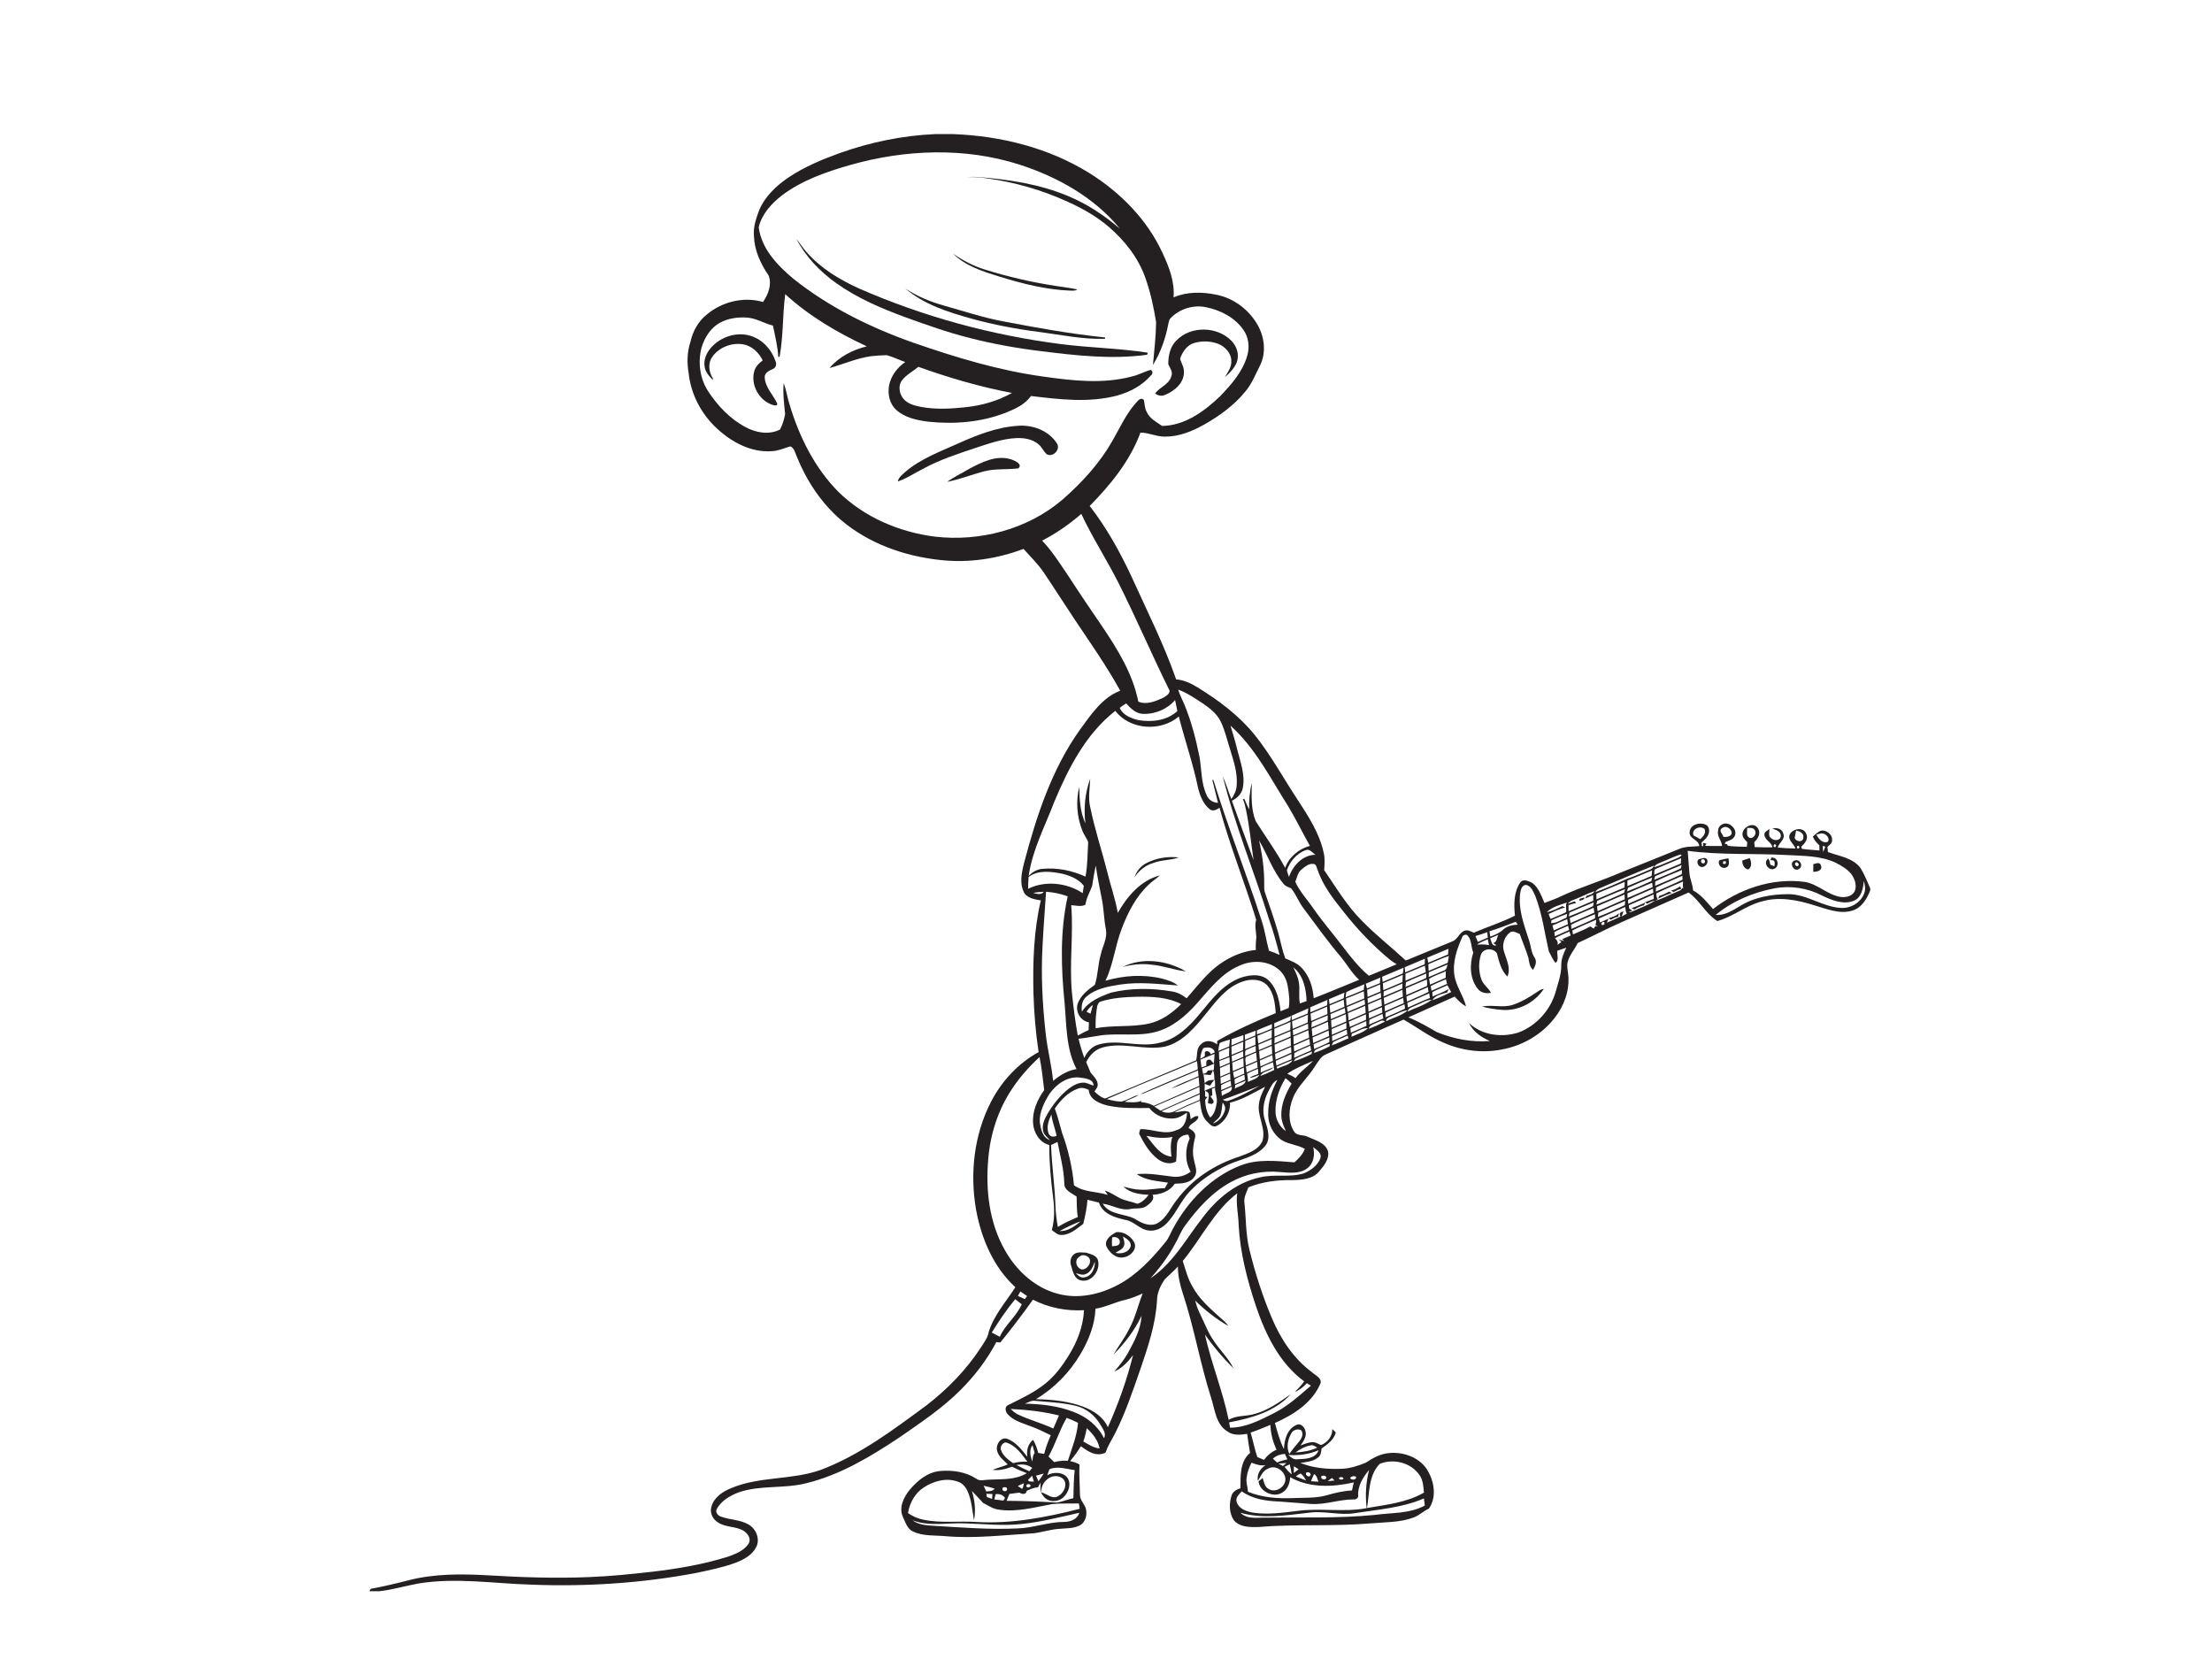 <?xml version="1.0" encoding="utf-8"?>
<!-- Generator: Adobe Illustrator 17.0.0, SVG Export Plug-In . SVG Version: 6.00 Build 0)  -->
<!DOCTYPE svg PUBLIC "-//W3C//DTD SVG 1.1//EN" "http://www.w3.org/Graphics/SVG/1.1/DTD/svg11.dtd">
<svg version="1.1" id="Layer_1" xmlns="http://www.w3.org/2000/svg" xmlns:xlink="http://www.w3.org/1999/xlink" x="0px" y="0px"
	 width="800px" height="600px" viewBox="0 0 800 600" enable-background="new 0 0 800 600" xml:space="preserve">
<g id="_x23_242021ff">
	<path fill="#242021" d="M338.179,48.5h6.614c17.207,0.664,34.534,4.959,49.238,14.129c11.215,7.009,20.943,16.869,26.471,28.996
		c2.35,4.964,4.374,10.329,3.942,15.926c4.891-2.124,10.44-2.024,15.573-0.938c6.145,1.228,11.578,5.328,14.714,10.714
		c2.545,4.358,3.283,9.971,1.091,14.619c-1.718,3.336-3.057,6.93-5.555,9.802c-3.984,4.875-9.17,8.606-14.593,11.715
		c-4.374,2.461-9.217,4.49-14.324,4.443c-3.051,0.058-5.844-1.439-8.89-1.449c-3.768,10.224-10.793,18.851-18.361,26.529
		c6.045,7.779,10.856,16.437,15.03,25.338c5.597,12.374,11.747,24.532,16.242,37.375c2.809,0.242,5.396,1.444,7.768,2.914
		c7.652,4.711,14.993,10.187,20.679,17.217c5.876,7.346,10.356,15.652,15.525,23.478c3.873,5.945,7.889,12.063,9.386,19.109
		c0.506,2.055,0.311,4.174,0.174,6.261c4.3,6.298,8.248,12.922,13.665,18.355c4.98,5.112,10.63,9.502,15.857,14.355
		c5.607-2.287,11.204-4.59,16.801-6.904c2.05-0.701,2.545-3.399,4.685-3.942c1.096-0.327,2.097,0.422,3.094,0.78
		c4.948-2.097,10.081-3.742,14.898-6.15c-0.406-4-0.48-8.453,1.866-11.915c1.049-1.628,3.072-0.585,4.406,0.063
		c2.361,1.729,3.241,4.69,4.406,7.241c2.25-0.864,4.548-1.634,6.698-2.735c6.672-3.078,13.734-5.18,20.469-8.1
		c7.172-2.92,14.392-5.723,21.549-8.685c2.282-1.017,4.843-0.748,7.267-1.059c-0.169-2.408-3.758-2.551-3.478-5.043
		c0.126-2.761,3.652-3.684,5.808-2.688c1.18,0.532,1.444,2.029,1.08,3.162c-0.364,1.407-1.549,2.361-2.588,3.278
		c0.026,0.332,0.09,0.996,0.121,1.328c0.121-0.005,0.364-0.021,0.485-0.026l-0.095-1.159c0.321,0.074,0.964,0.216,1.286,0.29
		l-0.527,0.801c2.05,0.053,4.105,0.053,6.161,0.032c-0.121-1.987-1.987-3.489-1.412-5.565c-0.095-1.823,2.108-3.041,3.705-2.387
		c1.702,0.58,3.178,2.646,2.234,4.411c-0.59,1.281-2.055,1.592-3.236,2.066c-0.095,0.163-0.274,0.49-0.364,0.653
		c0.216,0.047,0.653,0.153,0.87,0.206c0.079,0.142,0.237,0.427,0.316,0.569c2.271,0.285,4.559,0.279,6.846,0.358
		c0.037-0.416,0.111-1.254,0.148-1.671c-0.574-0.669-1.328-1.244-1.602-2.103c-1.001-2.804,3.599-5.728,5.396-3.004
		c1.254,1.702,0.137,3.847-1.26,5.054c0.037,0.601,0.079,1.207,0.132,1.813c2.134,0.053,4.274,0.153,6.414,0.105
		c-0.279-1.934-2.698-2.551-2.872-4.469c-0.174-1.159,1.101-1.57,1.808-2.182c0.058,1.075-0.532,2.498,0.538,3.262
		c0.98,1.101,3.373,1.101,3.599-0.638c0.116-1.734-1.76-2.287-3.057-2.751c1.57-0.453,3.447-0.005,3.921,1.76
		c0.875,2.092-1.549,3.278-2.013,5.096c2.134,0.195,4.274,0.295,6.419,0.321c-0.569-1.734-2.883-3.03-2.066-5.054
		c1.022-2.134,4.991-2.883,5.945-0.274c0.949,1.881-0.511,3.489-1.781,4.69c0.063,0.195,0.195,0.58,0.258,0.775
		c2.092,0.321,4.216,0.369,6.324,0.585c-0.01-0.464-0.021-1.391-0.032-1.855c-0.943-0.928-1.945-1.892-2.329-3.194
		c0.848-0.764,1.713-1.565,2.756-2.066c2.124-0.543,4.511,1.423,4.163,3.652c-0.053,1.017-1.054,1.534-1.671,2.192
		c0.053,0.606,0.111,1.217,0.184,1.829c4.084,1.528,9.012,2.061,11.805,5.823c1.433,2.292,2.398,4.864,3.505,7.336v0.69
		c-1.186,3.067-3.062,6.282-6.403,7.309c-4.653,1.481-9.354-0.596-13.792-1.871c-6.124-1.934-12.79-3.278-19.104-1.386
		c-5.718,1.449-10.334,5.549-16.005,7.062c-4.232-2.635-6.361-7.441-10.392-10.324c-7.984,3.541-15.973,7.078-23.963,10.614
		c-5.47,2.377-10.73,5.202-16.158,7.668c-1.08,2.345-2.978,4.29-3.605,6.84c-0.427,1.534,0.063,3.104,0.19,4.648
		c0.59,5.597-1.486,11.209-4.901,15.589c-4.722,6.103-11.847,10.192-19.436,11.478c-7.041,1.349-14.435,0.316-20.948-2.614
		c-5.086-2.161-9.491-5.539-14.266-8.258c-9.354,4.132-18.672,8.332-27.994,12.537c-1.992,0.743-2.925,2.793-4.09,4.411
		c-2.408,4.01-6.261,7.067-7.968,11.504c-1.502,3.8-1.855,8.453,0.453,12.01c0.996,1.729,3.346,1.08,4.912,1.918
		c2.709,1.254,6.356,2.092,7.383,5.286c0.506,2.798-1.512,5.223-3.204,7.22c-2.398,2.898-6.445,3.109-9.918,3.162
		c-5.333-0.053-10.73,0.596-15.694,2.63c-0.722,1.86-1.787,3.752-1.412,5.823c0.595,5.644,0.416,11.399,1.834,16.938
		c2.055,8.348,4.69,16.569,8.047,24.484c3.199,7.61,7.894,14.74,14.608,19.678c1.122,1.096,3.357,1.902,3.057,3.794
		c-2.909,7.157-9.781,11.489-16.553,14.508c0.896,3.204,1.755,6.445,3.262,9.439c0.126-3.325,1.17-7.273,4.501-8.732
		c1.518-0.78,2.988,0.754,3.267,2.166c0.58,1.96-0.711,3.747-1.771,5.27c1.518-0.601,3.078-1.265,4.743-1.223
		c0.964,0.121,1.781,0.722,2.688,1.059c2.366-0.959,4.111-3.151,4.084-5.776c0.422,0.395,0.848,0.785,1.244,1.228
		c-0.653,2.63-3.025,4.306-5.117,5.792c-0.221,1.112-0.195,2.477-1.228,3.215c-1.802,1.507-4.253,1.65-6.472,1.992
		c4.68,1.918,9.818,2.319,14.83,2.14c3.051-0.105,6.008-1.049,8.811-2.192c2.435-1.597,5.033-3.115,7.984-3.452
		c5.491-0.701,11.752,1.481,14.556,6.498c2.308,4.042,3.125,9.518,0.321,13.533c-1.997,0.88-3.557,2.54-5.639,3.257
		c-4.949,1.839-10.308,1.613-15.483,2.097c-13.528,1.154-27.13,0.184-40.658,1.307c-3.057,0.095-6.782,0.068-8.854-2.572
		c-1.634-2.561-1.681-5.945-0.759-8.764c0.432-1.497,1.855-2.229,3.225-2.688c0.042-4.348-0.237-9.723,3.489-12.759
		c-0.379-2.303-0.79-4.601-1.054-6.919c-2.414,0.39-5.107,0.685-7.188-0.896c-4.19-2.582-4.479-7.958-5.871-12.2
		c-3.958-12.395-6.108-25.28-10.192-37.633c-1.049-3.162-1.808-6.44-1.808-9.786c-1.449,1.665-3.188,3.046-4.727,4.622
		c-1.512,2.171-2.725,4.701-2.809,7.394c-0.453,8.743-3.288,17.112-6.108,25.328c-2.667,7.668-5.259,15.399-8.901,22.677
		c-1.112,2.277-2.577,4.385-3.41,6.793c-0.2,0.806-1.196,0.854-1.855,1.022c-2.772,0.474-5.154-1.317-7.278-2.825
		c-1.149,1.876-2.44,3.668-3.873,5.339c1.144,0.348,2.366,0.58,3.378,1.275c-0.2,3.684,0.121,7.362,0.179,11.046
		c0.016,1.987,1.818,3.325,2.198,5.217c0.427,2.082-0.248,4.606-2.192,5.707c-2.224,1.18-4.822,1.049-7.257,1.265
		c-3.246,0.169-6.345,1.249-9.56,1.628c-10.624,0.627-21.27,1.966-31.92,1.038c-3.884-0.353-8.005,0.042-11.626-1.66
		c-2.15-0.97-2.777-3.41-3.705-5.354c-1.523-3.336,0.3-7.014,2.387-9.649c2.83-3.42,6.651-6.566,11.246-6.914
		c4.416-0.364,9.085,0.321,12.869,2.756c1.296,1.07,3.004,0.406,4.506,0.395c4.659-0.269,9.66,0.211,13.807-2.361
		c-1.823-0.669-3.605-1.439-5.333-2.324c-2.24,0.812-4.606,1.486-7.014,1.122c1.787-0.78,3.731-1.133,5.491-1.976
		c-1.544-1.528-3.578-2.93-3.926-5.233c-0.395-2.092,1.481-4.854,3.815-3.984c3.104,1.186,5.201,3.979,7.194,6.508
		c-0.401-2.292,0.184-4.653,2.029-6.166c0.938,1.433,1.455,3.078,1.887,4.727c0.711,0.111,1.428,0.232,2.15,0.364
		c0.564-2.335,1.444-4.569,2.387-6.761c-2.551-1.233-5.091-2.509-7.779-3.415c-2.788-1.107-5.939-1.934-7.931-4.337
		c-0.748-0.854-0.996-2.635,0.248-3.13c4.706-2.34,9.555-4.548,13.639-7.91c3.346-2.693,5.913-6.208,8.184-9.818
		c3.115-5.007,5.396-10.661,5.655-16.606c-6.361,0.369-12.785-0.885-18.466-3.8c-3.768,5.281-7.689,10.45-11.8,15.478
		c-0.358-0.037-1.08-0.105-1.439-0.142c-3.378,6.382-7.794,12.19-12.906,17.286c-6.635,6.672-14.514,11.894-22.203,17.243
		c-10.408,6.909-21.37,13.533-33.628,16.511c-8.074,2.087-16.695,0.559-24.616,3.373c-3.02,1.17-6.087,2.967-7.715,5.866
		c-0.711,1.207,0.311,2.472,1.47,2.83c3.215,1.212,6.84,1.086,9.881,2.804c2.767,1.502,4.379,5.254,2.893,8.184
		c-1.407,2.909-4.448,4.511-7.325,5.66c-4.732,1.739-9.697,2.751-14.624,3.784c-19.578,3.673-39.588,4.964-59.488,4.184
		c-13.586-0.401-27.262-2.646-40.806-0.401c-4.748,0.849-9.386,2.298-14.203,2.788h-2.93l-0.538-0.011l0.416-0.838
		c4.617-0.875,9.196-1.939,13.749-3.115c9.291-2.403,18.993-2.335,28.511-1.808c12.284,0.732,24.606,1.17,36.906,0.648
		c7.599-0.3,15.167-1.08,22.719-1.929c9.27-1.086,18.519-2.667,27.441-5.465c2.74-0.991,5.771-2.161,7.415-4.717
		c1.049-1.787-0.395-3.794-1.939-4.701c-2.825-1.613-6.392-1.107-9.133-2.946c-1.929-1.112-3.051-3.499-2.393-5.676
		c0.901-3.383,4.063-5.491,7.141-6.73c10.303-4.337,21.923-2.872,32.389-6.593c14.108-5.339,26.271-14.529,38.313-23.394
		c7.594-5.876,14.398-12.853,19.641-20.922c1.112-1.792,2.514-3.52,2.83-5.665c1.913-6.061,6.24-10.84,9.618-16.095
		c-7.947-7.252-12.327-17.644-14.224-28.063c-2.271-13.059-0.748-26.977,5.333-38.845c3.852-7.547,9.844-14.034,17.296-18.124
		c-1.086-7.162-1.665-14.392-1.881-21.628c-0.232-11.12,0.126-22.361,2.677-33.233c-2.055-0.358-4.416-0.706-5.818-2.414
		c-2.066-3.415-1.128-7.594-0.216-11.22c4.453-16.864,9.997-33.865,20.242-48.189c3.974-5.418,7.963-11.499,14.508-14.018
		c-4.88-8.859-10.698-17.143-16.321-25.538c-3.81-5.681-7.452-11.468-11.273-17.133c-2.124-3.151-4.859-5.802-7.378-8.622
		c-9.591,3.626-20.021,5.175-30.234,4.01c-12.969-1.402-25.892-5.981-35.883-14.55c-7.093-6.113-12.379-14.16-15.873-22.809
		c-0.606-1.328-0.838-3.072-2.335-3.731c-2.229,0.643-4.385,1.665-6.746,1.744c-7.373,0.532-14.366-3.194-19.652-8.068
		c-5.723-5.196-9.576-12.427-10.387-20.137c-0.653-3.768-0.569-7.678,0.648-11.325c0.843-3.863,2.862-7.494,5.992-9.96
		c5.539-4.595,13.28-6.498,20.247-4.469c1.887-2.709,3.288-6.345,2.029-9.586c-2.909-4.221-5.138-9.08-5.307-14.282
		c-0.295-3.167,0.748-6.224,1.823-9.149c2.082-5.101,6.25-9.028,10.74-12.058c5.713-3.826,12.11-6.477,18.55-8.806
		C314.838,51.404,326.453,49.016,338.179,48.5 M307.444,59.683c-8.669,2.487-17.423,5.518-24.69,11.014
		c-3.758,2.93-7.246,6.756-8.358,11.504c0.996,7.747,6.746,13.765,12.485,18.571c12.869,10.282,27.841,17.66,43.319,23.125
		c15.42,5.36,31.146,10.134,47.367,12.332c10.435,1.481,21.275,2.682,31.62-0.016c2.382-0.527,4.532-1.718,6.846-2.435
		c0.922,0.206,0.996,1.46,0.253,1.945c-3.178,3.721-7.678,6.097-12.348,7.362c-10.166,2.667-20.795,1.36-31.067,0.132
		c-2.166,3.046-5.665,4.664-9.033,6.003c-8.954,3.541-18.809,4.29-28.321,3.267c-4-0.532-8.237-1.444-11.336-4.205
		c-2.477-2.182-3.204-5.771-2.63-8.912c0.69-3.462,2.962-6.472,5.85-8.432c-2.256-0.764-4.4-1.866-6.698-2.482
		c-1.929,0.026-3.858,0.174-5.776,0.379c-5.144,0.748-9.934,2.888-14.919,4.263c3.441-4.068,8.369-6.582,13.481-7.836
		c-10.609-4.938-20.843-10.93-29.501-18.872c-0.986,7.536-0.659,15.199-2.045,22.687c-0.116-0.011-0.348-0.032-0.464-0.042
		c-0.258-3.815-1.149-7.541-1.934-11.273c-3.194-0.817-6.087-2.693-9.433-2.909c-3.352-0.206-6.84,0.264-9.807,1.908
		c-3.404,1.902-5.56,5.465-6.63,9.122c-1.307,5.265-0.548,11.093,2.456,15.662c3.42,5.233,7.91,9.923,13.449,12.922
		c3.773,2.034,8.58,2.925,12.532,0.87c0.891-1.734,1.497-3.663,1.839-5.576c-0.369-3.736-0.87-7.499-0.511-11.262
		c0.943,2.609,1.312,5.381,2.177,8.016c3.462,11.499,9.006,22.64,17.502,31.267c9.338,9.238,22.05,14.661,34.993,16.3
		c16.342,1.902,33.638-2.667,46.218-13.449c6.956-6.092,13.317-13.022,17.929-21.091c2.846-4.949,5.191-10.313,9.17-14.498
		c0.538-0.685,1.565-1.212,2.256-0.39c0.343,1.433,0.263,2.983,1.033,4.295c1.028,2.445,3.515,3.647,5.565,5.091
		c8.253-0.1,15.294-5.291,21.017-10.761c4.068-4.253,8.174-8.891,9.792-14.682c0.922-3.125,0.485-6.672-1.428-9.344
		c-3.12-4.458-8.295-7.104-13.533-8.153c-4.643-0.943-9.681,0.632-12.901,4.105c-0.443,0.527-0.506,1.244-0.685,1.881
		c-0.98,5.228-2.756,10.371-5.565,14.909c0.474-5.165,1.065-10.329,1.138-15.515c-0.885-5.433-2.05-10.851-3.905-16.042
		c-2.551-7.23-7.446-13.438-13.217-18.392c-4.474-3.868-9.697-6.751-15.062-9.18c-9.17-4.158-18.946-6.983-28.922-8.342
		c-2.398-0.437-4.838-0.527-7.267-0.48c1.212-0.063,2.424-0.095,3.642-0.047c11.299,0.885,22.719,2.561,33.212,7.035
		c6.756,2.835,12.901,6.951,18.45,11.699c-9.296-11.373-22.635-18.788-36.458-23.235C348.803,53.185,327.28,54.049,307.444,59.683
		 M326.332,137.4c-1.739,2.166-1.075,5.528,0.88,7.331c1.639,1.539,3.921,2.045,6.06,2.461c5.233,0.959,10.598,0.643,15.863,0.09
		c5.881-0.596,11.71-2.261,16.869-5.17c-11.525-2.177-22.814-5.486-33.849-9.444C330.237,134.264,327.923,135.434,326.332,137.4
		 M376.897,195.522c3.768,3.958,6.661,8.632,9.723,13.133c3.921,6.055,7.963,12.026,12.052,17.971
		c5.602,8.332,11.041,17.143,13.012,27.135c3.014,1.249,6.245-0.142,9.006-1.402c1.096-0.669,3.046-1.776,1.971-3.252
		c-6.171-12.558-11.699-25.417-17.965-37.928c-4.29-8.58-9.576-16.637-13.633-25.333
		C386.737,189.61,382.004,192.903,376.897,195.522 M426.109,249.408c0.553,2.003,1.613,3.8,2.371,5.718
		c2.445,6.013,4.079,12.321,5.344,18.682c0.817,4.653,0.538,9.628,2.677,13.96c0.696,1.597,2.298,2.54,4.016,2.588
		c-0.696-2.761-1.349-5.534-2.066-8.29c0.105,0.026,0.311,0.079,0.416,0.105c5.249,17.07,11.905,33.66,17.37,50.65
		c1.228,3.589,1.713,7.367,2.709,11.02c1.312,0.422,2.593,0.928,3.831,1.528c-1.128-4.316-2.282-8.616-3.794-12.817
		c-5.375-17.312-12.374-34.118-16.738-51.736c1.223,2.651,1.997,5.476,3.078,8.184c1.059-1.454,1.834-3.141,1.939-4.954
		c0.358-4.337-1.012-8.553-2.261-12.643c-1.133-3.42-1.871-6.983-3.426-10.25c-1.318-2.898-3.916-4.938-6.477-6.688
		C432.227,252.575,429.355,250.599,426.109,249.408 M413.408,258.193c-2.556-0.09-4.511-1.987-6.103-3.789
		c-0.796,0.506-1.623,0.991-2.324,1.628c1.17,2.677,4.163,3.8,6.814,4.416c4.827,0.796,10.292,0.174,14.018-3.288
		c-0.285-1.328-0.574-2.651-0.833-3.984C422.156,256.502,417.74,258.351,413.408,258.193 M381.319,289.94
		c-3.362,8.854-7.937,17.391-9.291,26.872c1.312-1.386,3.009-2.44,4.954-2.572c5.328-0.527,10.761,0.59,15.615,2.809
		c0.738-4.121,0.738-8.321,0.954-12.49c-0.501-1.476-1.602-2.704-2.119-4.19c-1.966-4.97-2.403-10.603-1.086-15.789
		c0.053,4.474,0.285,9.085,2.208,13.212c-0.648-5.412-0.158-11.02,1.734-16.147c-0.121,3.42-0.817,6.893,0.011,10.282
		c1.602,7.931,4.184,15.62,6.176,23.462c1.175,4.943,2.914,9.749,3.789,14.767c3.404-5.966,8.295-11.778,15.22-13.544
		c-1.27,1.154-2.73,2.071-3.974,3.257c-4.601,4.306-7.562,10.039-9.771,15.873c-2.435,6.171-3.03,12.938-5.923,18.946
		c6.603-1.902,13.723-2.398,20.437-0.769c1.997,0.559,4.095,1.117,5.718,2.482c-6.962-0.495-13.987-1.386-20.948-0.311
		c-4.248,0.68-8.848,1.465-12.168,4.416c-1.544,1.328-1.834,3.441-1.565,5.36c2.345-3.705,6.603-5.444,10.556-6.877
		c7.23-1.729,14.819-1.671,22.129-0.406c1.929,0.306,3.673,1.254,5.186,2.461c2.472-2.825,4.811-5.776,7.446-8.464
		c4.664-4.801,10.867-8.348,17.597-9.028c-0.142-1.56,0.053-3.115,0.163-4.664c-0.079-2.092-0.675-4.211-0.047-6.277
		c-4.211-13.565-9.523-26.777-13.259-40.489c-1.033,0.701-2.419,1.491-3.568,0.532c-2.324-1.834-3.447-4.785-4.169-7.568
		c-1.802-8.79-4.78-17.275-6.993-25.965c-6.493,5.591-17.686,4.896-22.961-2.039C392.76,265.387,386.42,277.75,381.319,289.94
		 M445.012,262.43c0.896,2.898,1.771,5.808,2.477,8.769c1.138,4.453,2.883,9.028,2.008,13.686c-0.374,2.182-2.055,3.784-3.974,4.711
		c2.598,7.162,5.17,14.329,7.836,21.465c-0.88-6.034-1.455-12.116-2.709-18.087c-0.316-1.328-0.511-2.714-1.165-3.921
		c0.137-0.032,0.406-0.095,0.543-0.126c0.532,1.307,1.154,2.577,1.739,3.863c-0.063-3.199,0.158-6.424,0.954-9.528
		c-0.069,4.595-0.337,9.407,1.449,13.76c3.541,5.613,7.504,10.988,10.619,16.859c1.402-3.937,4.949-6.914,8.959-7.952
		c-2.646-4.722-5.017-9.597-7.8-14.24C459.521,281.576,454.056,270.562,445.012,262.43 M612.466,302.15
		c0.822,0.416,1.623,0.88,2.43,1.354c1.022-0.859,2.282-2.287,1.565-3.684C614.917,298.403,611.629,299.847,612.466,302.15
		 M622.827,299.505c-1.449,0.827,0.195,2.129,0.49,3.183c1.091,0.042,2.535-0.026,2.978-1.249
		C626.395,299.774,624.213,298.309,622.827,299.505 M631.897,299.442c0.063,1.159-0.543,2.909,0.833,3.552
		c1.597,0.485,2.841-1.75,1.771-2.946C633.9,299.199,632.766,299.5,631.897,299.442 M649.573,300.427
		c-0.163,0.87-0.379,1.744-0.511,2.624c0.416,1.397,2.993,1.75,3.146-0.042C652.508,301.397,650.922,300.569,649.573,300.427
		 M656.935,301.855c0.733,1.507,2.219,3.299,4.116,2.598c0.775-1.028-0.174-2.35-1.165-2.788
		C658.937,301.102,657.883,301.629,656.935,301.855 M455.352,303.963c1.202,5.238,1.934,10.603,1.866,15.984
		c0.005,0.959-0.063,1.95,0.279,2.872c1.65,4.727,3.304,9.454,4.711,14.261c0.885,3.173,1.481,6.429,2.619,9.533
		c2.108,0.901,4.364,1.729,5.971,3.447c2.777,2.946,4.032,6.988,4.321,10.962c5.512-2.129,10.946-4.448,16.427-6.667
		c-2.677-2.419-4.4-5.628-6.688-8.374c-4.717-5.544-8.927-11.478-13.291-17.296c-1.808-2.314-2.783-5.154-4.638-7.436
		c-0.949-0.422-2.039-0.696-2.688-1.565C460.311,315.036,458.435,309.133,455.352,303.963 M641.741,305.328
		c-0.501,0.622-0.4,0.991,0.311,1.101C642.548,305.792,642.442,305.428,641.741,305.328 M650.131,306.951
		c0.701-0.116,0.827-0.485,0.374-1.107C649.783,305.945,649.662,306.314,650.131,306.951 M659.243,305.887
		c0,0.727,0.026,1.454,0.074,2.187c0.374-0.569,0.585-1.223,0.812-1.86C659.907,306.134,659.464,305.966,659.243,305.887
		 M472.121,307.494c-3.167,1.223-5.607,4.037-6.693,7.22c0.137,0.838,0.474,1.628,0.748,2.435c1.423-4.105,4.964-7.952,9.57-8.01
		C474.667,308.395,473.612,306.825,472.121,307.494 M610.374,307.715c0.253,2.651,0.369,5.317,0.622,7.974
		c0.148,2.177,1.212,4.153,1.317,6.34c2.962,1.581,5.028,4.284,7.22,6.74c9.307-7.215,21.307-11.367,33.122-9.829
		c4.822,0.754,8.364,4.817,13.222,5.47c1.813,0.211,4.047-0.311,4.906-2.108c0.854-2.045,0.042-4.374-1.165-6.092
		c-1.518-1.908-3.689-3.173-5.829-4.258c-5.607-2.566-11.915-2.387-17.939-2.735C634.031,308.601,622.137,309.275,610.374,307.715
		 M601.505,311.552c-1.196,0.559-2.672,0.838-3.341,2.103c2.661-0.669,5.086-2.008,7.647-2.967c0.812-0.422,1.871-0.601,2.372-1.455
		l-0.453-0.2C605.594,309.708,603.597,310.756,601.505,311.552 M599.002,314.166c-1.001,0.248-0.559,1.476-0.759,2.203
		c3.23-1.312,6.414-2.746,9.644-4.058c0.037-0.648,0.074-1.286,0.116-1.924C605.004,311.652,601.984,312.87,599.002,314.166
		 M470.73,314.456c-1.412,1.07-1.623,2.935-2.271,4.469c1.66,3.652,4.49,6.566,6.709,9.871c3.215,4.627,6.941,8.864,10.319,13.37
		c2.914,3.81,5.887,7.636,9.591,10.73c3.352-1.391,6.709-2.756,10.05-4.158c-0.812-0.516-1.623-1.017-2.382-1.602
		c-6.282-5.165-11.889-11.104-16.906-17.496c-3.773-4.674-7.536-9.57-9.423-15.346c-0.311-0.706-0.385-1.734-1.328-1.829
		C473.396,312.184,471.947,313.449,470.73,314.456 M394.979,320.448c-0.833,2.234-2.119,4.316-2.403,6.73
		c-1.565,0.896-3.468,0.279-5.154,0.19c0.854,10.503-0.727,21.043,0.248,31.541c0.538,5.228,1.175,10.45,2.124,15.626
		c1.27-0.733,2.577-1.402,3.916-1.997c0.026-0.933,0.063-1.866,0.116-2.788c-3.02-0.548-4.906-3.684-4.111-6.624
		c1.022-3.062,3.731-5.154,6.266-6.962c1.138-3.568,1.08-7.362,2.124-10.951c0.643-2.956,2.377-5.755,1.902-8.875
		c-0.754-3.599-0.754-7.299-1.455-10.898c-0.822-4.121-1.655-8.237-2.266-12.395C395.796,315.499,395.321,317.96,394.979,320.448
		 M580.472,320.416c-1.228,0.654-2.862,0.891-3.531,2.266c3.879-1.433,7.705-3.046,11.431-4.838
		c2.867-0.933,5.591-2.234,8.385-3.368c0.706-0.221,1.144-0.801,1.46-1.439C592.256,315.394,586.391,317.971,580.472,320.416
		 M598.585,316.912c-0.084,0.321-0.253,0.975-0.332,1.296c3.246-1.318,6.503-2.646,9.665-4.158c0.068-0.3,0.195-0.896,0.263-1.196
		C604.951,314.134,601.747,315.483,598.585,316.912 M372.017,317.154c-0.116,1.428-0.184,2.856-0.195,4.29
		c6.198-3.062,14.045-2.192,19.747,1.57c0.126-0.885,0.258-1.765,0.406-2.646c-1.844-2.466-4.891-3.626-7.773-4.364
		C380.181,315.215,375.543,314.535,372.017,317.154 M588.593,318.45c-0.01,0.511-0.026,1.528-0.032,2.034
		c2.941-1.191,5.839-2.472,8.764-3.7c0.053-0.501,0.153-1.507,0.2-2.008C594.543,315.995,591.613,317.339,588.593,318.45
		 M598.654,318.798c-0.021,0.39-0.053,1.18-0.069,1.57c3.241-1.339,6.477-2.709,9.644-4.221c0.021-0.374,0.069-1.123,0.09-1.497
		C605.062,315.953,601.816,317.296,598.654,318.798 M598.928,320.985c-0.021,0.364-0.058,1.101-0.079,1.47
		c3.225-1.412,6.493-2.751,9.66-4.295c-0.016-0.353-0.042-1.065-0.053-1.418C605.294,318.187,602.037,319.436,598.928,320.985
		 M588.804,321.07c-0.095,0.337-0.285,1.012-0.379,1.344c2.967-1.149,5.908-2.393,8.79-3.742c0.084-0.327,0.253-0.975,0.337-1.296
		C594.612,318.54,591.682,319.757,588.804,321.07 M599.065,323.093c-0.132,0.764,0.074,1.507,0.49,2.155l-0.906,0.564
		c2.556-0.78,4.896-2.108,7.378-3.083c0.838-0.464,2.013-0.585,2.387-1.618l0.374,0.221c-0.264-0.817-0.09-1.692-0.105-2.524
		C605.473,320.221,602.206,321.533,599.065,323.093 M674.094,318.582c-0.285,2.651-0.78,5.923-3.526,7.151
		c-3.921,1.607-8.19-0.174-11.742-1.924c-5.238-2.682-11.336-3.62-17.128-2.508c-7.684,1.454-15.167,4.59-21.217,9.607
		c3.141,0.221,5.897-1.47,8.479-3.02c5.281-3.389,11.71-4.506,17.897-4.501c6.725,0.016,12.342,4.664,19.014,4.975
		c3.526,0.195,7.204-1.987,8.385-5.381C674.779,321.549,674.452,320.005,674.094,318.582 M577.347,323.22
		c0.005,0.68,0.016,1.36,0.037,2.039c3.394-1.407,6.767-2.877,10.155-4.306c0.011-0.501,0.037-1.502,0.047-2.003
		C584.167,320.363,580.773,321.834,577.347,323.22 M588.588,323.083c0.011,0.422,0.026,1.26,0.037,1.676
		c3.046-1.254,6.045-2.635,9.075-3.931c-0.042-0.39-0.121-1.159-0.163-1.549C594.512,320.448,591.555,321.776,588.588,323.083
		 M549.796,323.093c-0.743,5.744,1.349,11.257,3.083,16.616c0.812,2.192,0.801,4.69,2.145,6.661c0.98,1.418,0.184,3.099-0.585,4.4
		c-1.26-1.122-1.391-2.788-1.665-4.337c-0.896-2.935-2.129-5.755-3.136-8.653c-1.101-0.353-2.319-1.365-3.462-0.59
		c-2.155,1.518-3.104,4.611-2.192,7.088c0.849,2.846,2.545,5.945,1.18,8.912c-2.25-2.208-3.03-5.423-3.773-8.385
		c-1.291-2.05-4.769-1.95-5.744,0.321c-0.975,2.883-0.901,6.118,0.084,8.996c0.654,1.976,2.561,3.125,3.499,4.943
		c-1.729,0.348-3.668,0.005-4.78-1.46c-2.909-3.673-3.004-8.817-1.613-13.128c-0.896-1.955-0.49-4.437-2.018-6.076
		c-0.511-0.727-1.729-0.211-1.971,0.49c-1.95,4.353-3.605,9.138-2.825,13.976c0.654,3.953,3.231,7.215,4.184,11.062
		c-1.671-0.769-2.856-2.208-4.105-3.499c-5.581,2.503-11.167,5.001-16.743,7.51c3.594,1.428,6.93,3.394,10.277,5.323
		c6.05,2.477,12.659,3.784,19.209,3.225c-3.12-1.281-6.034-3.368-7.536-6.466c4.743,4.49,12.068,5.339,18.108,3.315
		c6.292-2.472,11.23-7.958,13.149-14.435c0.885-3.267,2.182-6.53,2.087-9.966c-0.011-2.208,0.901-4.253,1.834-6.203
		c-1.08,0.379-2.161,0.748-3.246,1.101c-0.232,1.391,0.748,3.61-0.717,4.374c-1.022-1.238-1.576-2.756-2.361-4.126
		c-1.539-6.703-2.403-13.623-4.912-20.063c-0.727-1.528-1.46-3.557-3.289-3.989C550.386,320.042,549.97,321.855,549.796,323.093
		 M588.783,325.454c0.021,0.358,0.063,1.07,0.084,1.423c3.046-1.307,6.06-2.677,9.101-3.995c-0.037-0.369-0.111-1.107-0.148-1.476
		C594.817,322.772,591.708,323.926,588.783,325.454 M577.653,325.792c-0.079,0.348-0.227,1.043-0.306,1.386
		c3.383-1.333,6.751-2.735,10.024-4.3c0.095-0.327,0.279-0.98,0.369-1.302C584.33,322.867,580.994,324.348,577.653,325.792
		 M373.651,322.972c1.233,0.253,3.02,0.864,3.826-0.453C376.186,322.556,374.905,322.682,373.651,322.972 M378.315,322.508
		c-0.4,6.514-0.949,13.017-1.26,19.531c-0.601,10.551-0.042,21.133,1.112,31.625c0.611,5.802,2.155,11.457,2.704,17.265
		c2.445-2.055,5.265-3.768,8.469-4.285c-3.81-7.288-3.599-15.747-4.3-23.726c-1.302-12.88-1.713-26.034,1.107-38.75
		C383.633,323.225,380.987,322.703,378.315,322.508 M570.175,325.012c-1.091,0.501-2.403,0.748-3.125,1.802
		c0.812-0.253,1.618-0.538,2.414-0.859c0.179,0.221,0.369,0.448,0.564,0.675c-0.949,0.137-1.85,0.422-2.746,0.717
		c-0.005,0.738,0.005,1.481,0.016,2.224c2.983-1.26,5.966-2.535,8.943-3.805c-0.016-0.701-0.026-1.391-0.037-2.082
		c-0.964,0.432-1.929,0.854-2.898,1.27c0.127-0.242,0.379-0.722,0.501-0.964c1.091-0.321,2.314-0.606,2.904-1.702
		C574.454,323.009,572.378,324.163,570.175,325.012 M577.595,327.768c0.047,0.443,0.142,1.328,0.195,1.771
		c3.278-1.418,6.545-2.867,9.823-4.295c-0.021-0.432-0.053-1.307-0.069-1.744C584.23,324.922,580.915,326.35,577.595,327.768
		 M589.099,327.409c0.026,0.3,0.084,0.901,0.111,1.202c0.385,0.232,0.769,0.474,1.159,0.717l-1.418,0.501l0.88,0.016
		c2.914-1.333,6.029-2.34,8.717-4.111c-1.001,0.142-1.934,0.548-2.767,1.101c-0.295-0.174-0.58-0.353-0.859-0.527
		c1.07-0.369,2.129-0.796,3.188-1.228c-0.016-0.401-0.037-1.207-0.047-1.607C595.07,324.769,592.093,326.108,589.099,327.409
		 M559.424,329.892c2.008-0.374,3.842-1.333,5.671-2.208c0.316,0.184,0.638,0.374,0.959,0.574c-2.118,0.406-4.042,1.423-5.992,2.303
		c0.184,0.448,0.553,1.349,0.738,1.802c1.844-0.859,3.779-1.523,5.591-2.461c0.216-1.07-0.274-2.208,0.169-3.262l0.174-0.232
		C564.183,327.283,561.39,327.915,559.424,329.892 M578.074,330.044c-0.037,0.385-0.116,1.159-0.153,1.544
		c3.31-1.228,6.535-2.704,9.718-4.221c0.037-0.379,0.1-1.138,0.132-1.523C584.514,327.183,581.294,328.616,578.074,330.044
		 M567.619,330.06c-0.058,0.348-0.174,1.043-0.227,1.391c2.962-1.138,5.908-2.356,8.759-3.747c0.063-0.337,0.19-1.007,0.253-1.344
		C573.453,327.536,570.517,328.774,567.619,330.06 M567.714,332.015c0.074,0.453,0.221,1.36,0.295,1.813
		c2.872-1.244,5.734-2.509,8.601-3.768c-0.063-0.437-0.19-1.312-0.253-1.755C573.474,329.544,570.591,330.777,567.714,332.015
		 M578.259,332.195c0.095,0.358,0.295,1.08,0.395,1.444c1.043-0.474,2.076-0.943,3.136-1.407c-0.237,0.48-0.506,0.959-0.654,1.481
		c1.639-0.79,3.368-1.386,4.959-2.277c-0.617-0.975-0.258-1.57,1.065-1.781c-0.227,0.601-0.453,1.202-0.675,1.813
		c0.469-0.258,1.407-0.775,1.876-1.033c-0.427-0.733-0.495-1.618-0.522-2.44C584.625,329.359,581.453,330.798,578.259,332.195
		 M561.11,332.843c-0.037,0.248-0.105,0.748-0.137,1.001c1.934,0.137,3.742-1.307,5.57-1.939c0.063-0.353,0.195-1.059,0.263-1.412
		C564.873,331.193,562.955,331.942,561.11,332.843 M568.209,334.455c0.026,0.374,0.084,1.122,0.116,1.497
		c2.846-1.281,5.771-2.419,8.553-3.837c0-0.374-0.011-1.122-0.016-1.497C573.964,331.857,571.002,332.996,568.209,334.455
		 M561.458,334.698c0.158,0.595,0.316,1.196,0.48,1.797c1.702-0.743,3.41-1.497,5.117-2.234c-0.063-0.464-0.184-1.381-0.248-1.844
		C565.021,333.164,563.239,333.934,561.458,334.698 M538.681,336.811c0.069,0.48,0.211,1.444,0.285,1.929
		c1.655-0.627,3.357-1.254,4.648-2.514c1.439-1.344,3.399-1.739,5.302-1.813c-0.242-0.358-0.495-0.701-0.748-1.033
		C545.042,334.624,541.885,335.789,538.681,336.811 M568.657,336.537c0.053,0.353,0.163,1.054,0.221,1.407
		c2.087-0.928,4.253-1.713,6.219-2.899c0.432,0.253,0.87,0.517,1.302,0.796c0.153-0.237,0.453-0.706,0.606-0.938l1.059,0.232
		c-0.248-0.137-0.754-0.416-1.007-0.553c0.174-0.632,0.242-1.281,0.211-1.934C574.401,333.955,571.434,335.051,568.657,336.537
		 M580.261,334.287c-0.005-0.206-0.026-0.617-0.032-0.822C578.717,333.212,578.786,335.278,580.261,334.287 M562.159,337.106
		c0.042,0.374,0.121,1.122,0.163,1.497c1.734-0.732,3.452-1.507,5.17-2.266c-0.095-0.379-0.285-1.138-0.379-1.518
		C565.469,335.604,563.719,336.168,562.159,337.106 M533.617,338.545c0.29,0.701,0.574,1.407,0.87,2.119
		c1.196-0.522,2.403-1.038,3.605-1.57c-0.047-0.485-0.142-1.465-0.195-1.95C536.478,337.639,535.055,338.118,533.617,338.545
		 M562.401,339.304c0.654,0.675,1.249,1.465,0.854,2.429c0.374-0.258,1.112-0.78,1.486-1.038c-0.337-0.285-0.664-0.574-0.975-0.864
		c0.506,0.121,1.518,0.369,2.024,0.49l-0.838-0.659c1.038-0.427,2.076-0.875,3.115-1.328c-0.121-0.358-0.358-1.08-0.48-1.439
		C565.853,337.691,564.051,338.339,562.401,339.304 M538.955,339.341c0.453,1.033,0.532,3.104,2.277,2.498
		c-0.401-0.264-0.801-0.522-1.196-0.775c1.407-0.237,1.249-2.029,1.892-2.993C540.931,338.492,539.946,338.919,538.955,339.341
		 M534.175,341.596c1.449-0.053,2.92-0.095,4.353,0.227c-0.158-0.722-0.311-1.439-0.453-2.15
		C536.742,340.242,535.366,340.758,534.175,341.596 M516.189,346.35c0.121,0.606,0.242,1.217,0.369,1.829
		c2.382-0.996,4.759-2.008,7.151-2.993c0.032-0.511,0.1-1.534,0.137-2.039C521.29,344.2,518.745,345.291,516.189,346.35
		 M516.589,348.721c0.026,0.801,0.053,1.607,0.084,2.419c2.303-0.964,4.59-1.971,6.904-2.914c0.153-0.833,0.3-1.665,0.437-2.493
		C521.464,346.54,519.056,347.704,516.589,348.721 M508.031,349.812c0.042,0.469,0.126,1.402,0.174,1.871
		c2.356-0.97,4.696-1.976,7.057-2.941c0.021-0.506,0.068-1.512,0.09-2.018C512.9,347.736,510.471,348.779,508.031,349.812
		 M448.095,349.317c-6.456,2.772-10.735,8.585-15.294,13.655c-4.058,4.606-9.017,8.785-15.093,10.303
		c-6.424,1.628-13.106,0.274-19.61,1.191c-2.677,0.379-5.333,0.917-8.021,1.217c0.553,2.356,1.27,4.664,2.066,6.951
		c1.022-2.287,2.841-4.274,5.333-4.912c7.178-1.982,14.635,1.27,21.844-0.569c6.229-1.307,10.914-6.013,14.803-10.751
		c4.137-4.996,8.332-10.572,14.677-12.827c3.236-1.07,7.362-1.549,10.039,1.012c2.972,2.883,3.858,7.178,4.3,11.141
		c0.975-0.401,1.95-0.796,2.935-1.186c0.495-2.614,0.063-5.27-0.343-7.863c-0.422-2.609-1.76-5.133-4.01-6.603
		C457.781,347.256,452.38,347.304,448.095,349.317 M508.315,352.152c-0.011,0.838-0.016,1.676-0.011,2.519
		c2.466-0.975,4.896-2.055,7.346-3.083c-0.111-0.79-0.216-1.57-0.311-2.35C512.99,350.202,510.666,351.214,508.315,352.152
		 M516.753,351.641c-0.01,0.427-0.037,1.286-0.047,1.718c1.771-0.775,3.562-1.502,5.333-2.282c1.101-0.211,1.244-1.328,1.481-2.234
		C521.237,349.707,519.019,350.729,516.753,351.641 M467.758,349.86c0.79,1.702,1.676,3.404,1.955,5.286
		c0.532,2.566-0.153,5.207,0.422,7.773c0.801-0.295,1.613-0.585,2.419-0.875C472.358,357.628,471.399,352.774,467.758,349.86
		 M499.852,353.259c0.063,0.617,0.137,1.233,0.211,1.86c2.44-1.022,4.869-2.061,7.315-3.072c0.058-0.511,0.169-1.539,0.227-2.05
		C505.016,351.077,502.445,352.194,499.852,353.259 M516.863,354.002c0.084,0.527,0.253,1.576,0.337,2.097
		c1.887-0.812,3.763-1.639,5.649-2.466c0.011-0.801,0.032-1.602,0.053-2.393C520.916,352.215,518.729,352.811,516.863,354.002
		 M508.489,355.246c-0.042,0.411-0.126,1.244-0.174,1.66c2.514-1.022,5.059-1.997,7.478-3.225c0.011-0.401,0.032-1.196,0.047-1.597
		C513.38,353.122,510.877,354.055,508.489,355.246 M500.131,355.609c0.058,0.833,0.121,1.671,0.184,2.509
		c2.298-0.975,4.59-1.955,6.883-2.93c0.042-0.87,0.09-1.734,0.142-2.598C504.932,353.586,502.529,354.603,500.131,355.609
		 M493.939,355.773c0.142,0.574,0.285,1.154,0.437,1.739c1.549-0.664,3.099-1.323,4.674-1.924c0.042-0.506,0.126-1.523,0.174-2.029
		C497.454,354.281,495.699,355.03,493.939,355.773 M517.454,356.642c0.063,0.422,0.184,1.259,0.248,1.681
		c1.887-0.812,3.763-1.65,5.649-2.477c-0.105-0.427-0.311-1.27-0.411-1.697C521.116,354.987,519.209,355.657,517.454,356.642
		 M449.228,355.056c-5.644,1.966-9.344,6.946-12.959,11.415c-3.995,4.97-8.437,10.382-14.882,12.047
		c-7.436,1.491-15.056-1.734-22.45,0.269c-2.767,0.711-4.933,2.814-6.097,5.381c0.585,1.207,1.017,2.482,1.57,3.71
		c0.996,1.307,2.461,2.472,2.577,4.237c0.153,1.038-0.675,1.823-1.159,2.64c1.122,1.059,2.335,2.161,3.889,2.53
		c10.983-4.532,21.907-9.228,32.874-13.802c0.553-1.887-0.042-4.358,1.755-5.771c1.539-1.771,4.169-1.333,5.829,0.011
		c0.016-0.316,0.047-0.943,0.063-1.254c6.772-3.926,13.934-7.115,21.17-10.071c-0.29-3.404-0.654-7.104-2.92-9.834
		C456.221,353.954,452.248,353.933,449.228,355.056 M508.495,357.412c0.026,0.817,0.058,1.634,0.1,2.461
		c2.498-1.107,5.033-2.14,7.51-3.299c0.09-0.78-0.026-1.57-0.058-2.34C513.506,355.24,511.024,356.384,508.495,357.412
		 M500.426,358.576c-0.011,0.448-0.037,1.344-0.047,1.797c2.261-0.933,4.495-1.945,6.767-2.862c0.021-0.601,0.047-1.196,0.074-1.792
		C504.953,356.663,502.703,357.654,500.426,358.576 M486.903,358.808c-0.063,0.469-0.19,1.412-0.253,1.887
		c2.219-0.833,4.39-1.787,6.572-2.709c0.053-0.501,0.158-1.512,0.211-2.018C491.278,356.964,489.011,357.717,486.903,358.808
		 M494.434,357.975c0.053,0.854,0.111,1.713,0.174,2.577c1.555-0.669,3.109-1.328,4.674-1.971c-0.042-0.848-0.1-1.707-0.142-2.551
		C497.57,356.679,496.005,357.338,494.434,357.975 M518.018,358.808c0.016,0.401,0.053,1.191,0.074,1.586
		c1.976-0.827,3.989-1.613,5.85-2.698c-0.195,0.406-0.385,0.822-0.574,1.233c-1.855,0.606-4.321,0.959-5.312,2.819
		c2.335-0.817,4.553-1.924,6.798-2.962c-0.49-0.801-0.949-1.623-1.375-2.451C521.664,357.18,519.783,357.87,518.018,358.808
		 M508.658,360.394c0.053,0.458,0.158,1.381,0.211,1.845c2.577-1.191,5.249-2.192,7.763-3.515c-0.058-0.427-0.174-1.281-0.232-1.702
		C513.812,358.128,511.235,359.267,508.658,360.394 M500.453,360.895c0.069,0.812,0.148,1.634,0.227,2.451
		c2.234-0.959,4.453-1.955,6.693-2.909c-0.058-0.822-0.105-1.639-0.153-2.451C504.958,358.945,502.703,359.915,500.453,360.895
		 M480.643,361.369c0.047,0.453,0.148,1.37,0.195,1.829c1.713-0.717,3.426-1.433,5.133-2.171c0.079-0.675,0.163-1.349,0.253-2.018
		C484.358,359.783,482.498,360.568,480.643,361.369 M486.819,361.101c0.042,0.896,0.105,1.787,0.184,2.682
		c2.14-0.891,4.269-1.818,6.414-2.709c-0.063-0.864-0.121-1.723-0.179-2.577C491.104,359.377,488.996,360.331,486.819,361.101
		 M494.613,361.069c0.021,0.437,0.058,1.323,0.079,1.76c1.602-0.68,3.204-1.375,4.817-2.045c-0.032-0.432-0.09-1.302-0.116-1.734
		C497.791,359.715,496.205,360.389,494.613,361.069 M508.985,362.697c0.047,0.416,0.153,1.254,0.206,1.676
		c2.661-1.133,5.259-2.414,7.968-3.436c-0.063-0.422-0.195-1.265-0.258-1.686C514.249,360.384,511.641,361.591,508.985,362.697
		 M398.136,362.202c-0.796,0.158-1.059,1.017-1.323,1.676c-0.427,2.64-0.69,5.323-0.553,8c6.361-1.191,12.927-0.3,19.262-1.681
		c4.543-0.996,8.432-3.81,11.652-7.057c-4.88-2.524-10.508-2.735-15.884-2.651C406.868,360.595,402.383,360.879,398.136,362.202
		 M487.141,364.236c0.058,0.432,0.174,1.302,0.232,1.734c2.124-0.88,4.232-1.797,6.34-2.714c-0.053-0.427-0.163-1.286-0.216-1.718
		C491.378,362.444,489.259,363.346,487.141,364.236 M494.782,363.282c0.042,0.859,0.095,1.718,0.153,2.588
		c1.613-0.701,3.225-1.407,4.833-2.119c-0.063-0.833-0.126-1.66-0.184-2.487C497.986,361.939,496.395,362.634,494.782,363.282
		 M500.748,363.825c0.042,0.643,0.095,1.291,0.148,1.945c2.261-1.001,4.516-2.018,6.798-2.972c-0.069-0.632-0.137-1.254-0.206-1.876
		C505.232,361.87,503.003,362.882,500.748,363.825 M512.01,363.662c-1.08,0.564-2.646,0.759-2.925,2.176
		c2.914-1.391,6.161-2.271,8.732-4.269C515.709,361.654,513.933,362.95,512.01,363.662 M473.85,364.321
		c0.021,0.448,0.063,1.333,0.084,1.776c2.024-0.838,4.032-1.697,6.06-2.53c0.021-0.485,0.063-1.46,0.084-1.945
		C477.997,362.508,475.937,363.451,473.85,364.321 M480.885,363.672c0.084,0.875,0.153,1.734,0.242,2.614
		c1.707-0.711,3.404-1.439,5.101-2.161c-0.09-0.859-0.184-1.723-0.264-2.582C484.268,362.249,482.577,362.961,480.885,363.672
		 M392.95,365.923c0.48,0.232,0.964,0.458,1.449,0.696c0.295-1.059,0.585-2.113,0.854-3.173
		C394.31,364.099,393.556,364.958,392.95,365.923 M501.096,366.26c-0.005,0.411-0.016,1.238-0.026,1.655
		c2.382-0.985,4.764-1.976,7.072-3.125c-0.042-0.39-0.132-1.18-0.174-1.57C505.665,364.205,503.33,365.127,501.096,366.26
		 M473.976,366.592c0.079,0.88,0.158,1.765,0.237,2.656c1.95-0.838,3.905-1.676,5.866-2.487c-0.032-0.906-0.058-1.813-0.079-2.709
		C477.987,364.884,475.973,365.717,473.976,366.592 M487.504,366.407c0.074,0.87,0.153,1.744,0.237,2.619
		c2.061-0.901,4.116-1.802,6.176-2.698c-0.063-0.859-0.121-1.707-0.179-2.556C491.662,364.647,489.596,365.559,487.504,366.407
		 M481.185,366.766c0.037,0.453,0.111,1.354,0.148,1.808c1.76-0.732,3.51-1.497,5.27-2.234c-0.063-0.437-0.19-1.318-0.248-1.755
		C484.627,365.306,482.909,366.039,481.185,366.766 M495.003,366.355c0.032,0.49,0.095,1.465,0.126,1.95
		c1.597-0.696,3.194-1.407,4.796-2.087c-0.021-0.49-0.069-1.46-0.095-1.945C498.213,364.948,496.611,365.654,495.003,366.355
		 M467.083,367.367c0.042,0.385,0.132,1.159,0.174,1.549c1.887-0.801,3.773-1.607,5.681-2.361c0.058-0.469,0.179-1.402,0.237-1.871
		C471.13,365.548,469.107,366.46,467.083,367.367 M503.615,367.361c-0.901,0.485-2.356,0.648-2.303,1.96
		c2.588-1.286,5.655-1.955,7.789-3.926C507.119,365.548,505.417,366.65,503.615,367.361 M481.417,369.021
		c0.037,0.896,0.084,1.797,0.137,2.698c1.781-0.754,3.557-1.539,5.339-2.303c-0.047-0.885-0.1-1.771-0.153-2.646
		C484.969,367.53,483.204,368.294,481.417,369.021 M495.272,368.837c-0.032,0.427-0.095,1.281-0.121,1.707
		c1.729-0.701,3.431-1.476,5.149-2.213c-0.105-0.548-0.206-1.091-0.306-1.628C498.413,367.404,496.79,368.004,495.272,368.837
		 M467.299,369.364c0.063,0.906,0.137,1.813,0.211,2.725c1.813-0.754,3.615-1.539,5.439-2.277c0.032-0.949,0.058-1.897,0.09-2.841
		C471.12,367.762,469.212,368.563,467.299,369.364 M487.82,369.501c0.116,0.622,0.242,1.249,0.369,1.876
		c1.95-0.854,3.889-1.729,5.855-2.551c-0.005-0.501-0.016-1.497-0.021-1.992C491.931,367.678,489.881,368.6,487.82,369.501
		 M460.864,370.044c0,0.39,0.005,1.165,0.005,1.555c1.924-0.88,3.968-1.513,5.808-2.556c0.053-0.39,0.153-1.165,0.206-1.555
		C464.864,368.31,462.872,369.201,460.864,370.044 M474.435,369.67c-0.042,0.48-0.126,1.433-0.169,1.913
		c1.971-0.812,3.979-1.555,5.871-2.551c0.016-0.448,0.053-1.344,0.069-1.792C478.271,368.02,476.316,368.768,474.435,369.67
		 M497.765,369.928c-1.033,0.527-2.482,0.78-2.735,2.124c2.024-0.68,3.963-1.597,5.866-2.572
		C499.926,368.521,498.782,369.606,497.765,369.928 M488.384,371.862c0.047,0.406,0.132,1.223,0.174,1.628
		c1.887-0.801,3.752-1.644,5.634-2.461c-0.016-0.437-0.042-1.307-0.058-1.739C492.216,370.139,490.245,370.882,488.384,371.862
		 M460.88,372.057c0.011,0.943,0.026,1.887,0.047,2.835c1.913-0.796,3.815-1.628,5.739-2.403c0.026-0.964,0.042-1.924,0.069-2.883
		C464.78,370.418,462.83,371.235,460.88,372.057 M474.419,372.052c0.074,0.896,0.153,1.802,0.237,2.714
		c1.945-0.848,3.889-1.692,5.818-2.566c-0.074-0.88-0.142-1.76-0.2-2.64C478.313,370.371,476.363,371.214,474.419,372.052
		 M454.593,372.668c-0.005,0.348-0.016,1.049-0.021,1.402c1.881-0.464,3.599-1.391,5.396-2.082c0.016-0.395,0.047-1.186,0.063-1.581
		C458.229,371.187,456.348,371.788,454.593,372.668 M467.557,372.563c0.037,0.469,0.111,1.412,0.148,1.881
		c1.818-0.769,3.631-1.549,5.444-2.329c-0.026-0.469-0.074-1.407-0.1-1.876C471.215,371.003,469.381,371.783,467.557,372.563
		 M481.649,372.152c0.011,0.522,0.032,1.565,0.042,2.087c1.755-0.754,3.499-1.544,5.265-2.277c-0.011-0.511-0.026-1.534-0.037-2.045
		C485.159,370.655,483.42,371.435,481.649,372.152 M488.896,373.828c-0.026,0.285-0.084,0.859-0.116,1.144
		c2.013-0.985,4.316-1.534,5.971-3.12C492.627,371.741,490.851,373.19,488.896,373.828 M454.767,374.608
		c0.095,0.928,0.195,1.855,0.3,2.788c1.618-0.68,3.236-1.37,4.848-2.066c0.011-0.964,0.021-1.924,0.042-2.877
		C458.224,373.164,456.496,373.891,454.767,374.608 M481.755,374.713c0.016,0.443,0.047,1.339,0.063,1.781
		c1.813-0.801,3.626-1.607,5.449-2.398c-0.053-0.427-0.153-1.275-0.206-1.702C485.291,373.158,483.52,373.938,481.755,374.713
		 M450.193,374.223c0.021,0.453,0.063,1.354,0.084,1.808c1.233-0.506,2.466-1.022,3.705-1.523c0.037-0.432,0.105-1.296,0.142-1.729
		C452.812,373.258,451.505,373.743,450.193,374.223 M460.98,375.309c-0.016,0.511-0.047,1.539-0.063,2.05
		c1.96-0.817,3.91-1.66,5.86-2.509c-0.021-0.48-0.058-1.433-0.079-1.913C464.791,373.728,462.904,374.565,460.98,375.309
		 M467.784,374.845c0.026,0.959,0.058,1.913,0.105,2.883c1.855-0.801,3.705-1.623,5.565-2.424c-0.095-0.912-0.179-1.818-0.263-2.719
		C471.389,373.343,469.602,374.133,467.784,374.845 M474.73,375.208c0.053,0.506,0.153,1.518,0.2,2.024
		c1.918-0.833,3.831-1.681,5.744-2.519c-0.037-0.506-0.116-1.513-0.153-2.018C478.587,373.527,476.664,374.376,474.73,375.208
		 M445.407,375.83c-0.021,0.748-0.037,1.502-0.047,2.261c1.449-0.585,2.893-1.191,4.327-1.808c-0.005-0.638-0.01-1.27-0.01-1.897
		C448.259,374.892,446.836,375.361,445.407,375.83 M482.081,376.953c-0.105,0.285-0.327,0.848-0.432,1.128
		c2.071-0.738,4.032-1.729,6.055-2.582c-0.074-0.242-0.221-0.733-0.295-0.975C485.644,375.356,483.778,375.983,482.081,376.953
		 M450.361,376.42c-0.026,0.996-0.042,1.992-0.047,2.999c1.249-0.532,2.498-1.059,3.752-1.576c-0.026-0.97-0.047-1.939-0.063-2.898
		C452.791,375.446,451.584,375.946,450.361,376.42 M460.97,377.812c0.037,0.959,0.079,1.924,0.126,2.893
		c1.924-0.833,3.837-1.692,5.776-2.487c-0.021-0.964-0.058-1.934-0.079-2.893C464.848,376.146,462.909,376.979,460.97,377.812
		 M467.91,378.218c0.037,0.516,0.111,1.549,0.148,2.066c1.908-0.848,3.821-1.702,5.744-2.519c-0.095-0.68-0.179-1.354-0.269-2.024
		C471.657,376.557,469.776,377.369,467.91,378.218 M475.088,377.633c0.053,0.585,0.111,1.175,0.179,1.771
		c1.813-0.854,3.705-1.549,5.476-2.498c0.016-0.427,0.058-1.291,0.079-1.723C478.888,375.951,477.001,376.821,475.088,377.633
		 M441.17,377.2c-0.348,0.922-0.437,1.918-0.59,2.893c1.328-0.527,2.646-1.086,3.963-1.639c0.09-0.822,0.179-1.644,0.279-2.461
		C443.6,376.378,442.319,376.626,441.17,377.2 M455.136,377.817c0.042,0.49,0.116,1.476,0.153,1.966
		c1.555-0.653,3.099-1.318,4.648-1.971c-0.005-0.501-0.021-1.502-0.026-2.003C458.319,376.478,456.733,377.158,455.136,377.817
		 M445.381,378.518c0,0.991,0.011,1.982,0.032,2.983c1.365-0.574,2.73-1.154,4.116-1.686c0.047-1.012,0.079-2.034,0.126-3.036
		C448.227,377.353,446.809,377.949,445.381,378.518 M477.249,378.976c-0.79,0.448-2.045,0.611-1.982,1.834
		c1.892-0.706,3.826-1.386,5.581-2.398l0.153-0.812C479.668,377.696,478.487,378.513,477.249,378.976 M450.899,379.635
		c-0.933,0.3-0.374,1.581-0.627,2.266c1.318-0.522,2.619-1.07,3.937-1.597c-0.032-0.68-0.058-1.354-0.084-2.024
		C453.044,378.718,451.953,379.135,450.899,379.635 M455.384,380.173c0.069,0.98,0.137,1.955,0.221,2.941
		c1.502-0.653,3.004-1.312,4.511-1.966c-0.063-0.97-0.116-1.929-0.169-2.888C458.43,378.903,456.912,379.556,455.384,380.173
		 M468.116,380.863c-0.021,0.427-0.069,1.281-0.09,1.713c2.071-0.87,4.111-1.808,6.176-2.688c-0.074-0.427-0.216-1.281-0.285-1.707
		C471.989,379.087,469.934,379.741,468.116,380.863 M435.168,379.082c-0.611,1.186-0.991,2.466-1.07,3.81
		c0.738-0.432,1.992-0.606,1.634-1.781c-0.095-1.618,1.902-0.938,2.166,0.169c0.369-0.179,1.107-0.538,1.476-0.711
		C438.767,378.644,436.791,378.618,435.168,379.082 M440.844,380.447c0.042,0.97,0.063,1.924,0.105,2.909
		c1.186-0.469,2.372-0.943,3.563-1.407c0.026-1.022,0.037-2.039,0.053-3.057C443.321,379.409,442.082,379.925,440.844,380.447
		 M461.154,381.127c0.047,0.706,0.105,1.412,0.169,2.124c1.918-0.838,3.842-1.676,5.744-2.556c-0.037-0.516-0.116-1.539-0.153-2.055
		C464.991,379.467,463.078,380.31,461.154,381.127 M445.444,381.949c0.037,0.506,0.111,1.507,0.148,2.008
		c1.354-0.574,2.709-1.149,4.058-1.739c-0.01-0.506-0.042-1.512-0.053-2.018C448.206,380.773,446.82,381.353,445.444,381.949
		 M468.495,382.908c-0.158,0.242-0.474,0.722-0.632,0.964c2.213-0.743,4.411-1.602,6.487-2.677l0.169-0.917
		C472.485,381.095,470.445,381.912,468.495,382.908 M450.646,382.26c-0.569,0.854,0.026,2.082-0.116,3.057
		c1.349-0.564,2.693-1.149,4.047-1.718c-0.095-0.975-0.19-1.945-0.279-2.909C453.07,381.2,451.826,381.659,450.646,382.26
		 M434.161,383.224c0.116,0.954,0.242,1.908,0.379,2.872c0.58-0.232,1.165-0.453,1.75-0.675c-0.011-0.775-0.274-2.213,0.928-2.166
		c0.854-0.211,1.138,0.996,1.765,1.333c0.169-1.138,0.227-2.292,0.274-3.436C437.55,381.812,435.858,382.523,434.161,383.224
		 M461.391,383.677c0.058,0.432,0.179,1.286,0.242,1.713c1.818-0.754,3.605-1.586,5.444-2.298c0.005-0.48,0.016-1.433,0.016-1.908
		C465.186,382.001,463.289,382.845,461.391,383.677 M455.652,383.551c0.047,0.532,0.142,1.591,0.195,2.124
		c1.512-0.675,3.025-1.344,4.548-1.997c-0.09-0.706-0.169-1.407-0.248-2.097C458.651,382.233,457.149,382.887,455.652,383.551
		 M366.073,393.722c-5.038,7.499-7.91,16.342-8.643,25.322c-1.028,11.283,0.316,23.167,6.024,33.132
		c4.174,7.42,10.988,13.713,19.394,15.805c7.241,1.887,14.967,0.169,21.465-3.283c6.904-3.647,12.311-9.465,17.175-15.457
		c1.281-1.497,1.881-3.404,2.846-5.096c5.386-9.85,13.713-18.524,24.321-22.629c6.219-2.445,13.006-1.639,19.488-1.144
		c1.57-1.349,3.009-2.904,3.779-4.859c-2.561-1.486-5.665-1.581-8.211-3.088c-3.241-2.071-5.212-5.918-5.043-9.755
		c-0.09-4.279,1.354-8.374,3.315-12.105c-1.707,0.775-2.424,2.603-3.267,4.153c-1.697,3.236-2.419,7.13-1.165,10.651
		c0.917,2.904,2.203,6.551-0.069,9.17c-3.362,3.979-8.864,4.643-13.37,6.719c-5.128,2.435-10.039,5.549-13.913,9.739
		c-3.383,3.584-5.064,8.458-8.69,11.847c-1.576,1.491-3.742,2.456-5.934,2.192c-3.236-0.237-5.296-3.273-8.437-3.821
		c-3.768-0.838-8.39-2.15-9.681-6.282c-1.391-0.337-2.783-0.685-4.169-1.028c-0.169,2.956-0.817,5.844-1.507,8.711
		c-2.366,1.723-4.748,4.005-7.858,4.026c-1.428,0.058-2.456-1.017-3.515-1.787c1.038-3.779,0.975-7.731,0.485-11.578
		c-0.812-6.361-1.433-12.759-1.402-19.172c-3.483-0.859-5.613-4.369-5.855-7.784c-0.374-4.39,1.523-8.59,4.016-12.089
		c-0.522-3.979-0.854-7.989-1.697-11.921C372.244,385.722,368.855,389.511,366.073,393.722 M441.018,383.704
		c0.042,0.538,0.126,1.613,0.169,2.145c1.186-0.501,2.377-1.007,3.563-1.512c-0.026-0.501-0.09-1.507-0.116-2.013
		C443.436,382.808,442.24,383.293,441.018,383.704 M445.66,384.325c0.058,1.012,0.126,2.018,0.216,3.036
		c1.302-0.553,2.603-1.117,3.916-1.66c-0.042-1.007-0.09-2.024-0.126-3.025C448.332,383.229,447.004,383.798,445.66,384.325
		 M461.681,385.843c0.079,0.169,0.232,0.506,0.311,0.669c1.76-1.07,4.369-1.133,5.454-3.046
		C465.46,384.094,463.599,385.042,461.681,385.843 M465.56,388.346c1.043,0.427,2.066,0.928,2.999,1.576
		c1.734-2.445,4.311-4.047,6.292-6.234C471.694,385.09,468.395,386.354,465.56,388.346 M400.317,397.506
		c1.702,0.48,3.447,0.87,5.223,0.901c2.192-0.464,4.037-1.913,6.224-2.414c-1.46,1.149-3.452,1.444-4.985,2.524
		c2.008,0.121,4.116,0.374,6.055-0.358l-0.137,0.437c1.602,0.137,3.199,0.49,4.585,1.344c5.502-2.393,10.983-4.838,16.49-7.225
		c-0.084-1.049-0.169-2.097-0.248-3.136c-3.315,1.323-6.514,2.935-9.887,4.105c3.067-1.887,6.566-2.951,9.823-4.474
		c-0.063-0.701-0.121-1.397-0.179-2.092c-6.187,2.588-12.353,5.217-18.524,7.847c-0.743,0.285-1.465,0.711-2.282,0.701
		c6.809-3.136,13.818-5.96,20.727-8.922c-0.09-0.996-0.19-1.992-0.274-2.978C422.067,388.368,411.105,392.742,400.317,397.506
		 M450.604,385.738c0.063,0.532,0.195,1.592,0.263,2.124c1.318-0.574,2.635-1.154,3.968-1.697c-0.058-0.727-0.116-1.449-0.169-2.166
		C453.307,384.568,451.953,385.153,450.604,385.738 M455.963,386.154c-0.005,0.443-0.021,1.333-0.032,1.776
		c1.549-0.648,3.057-1.418,4.68-1.887c-1.354,1.412-3.852,1.254-4.806,3.072c1.739-0.569,3.383-1.381,5.043-2.14
		c-0.153-0.943-0.279-1.876-0.432-2.809C458.893,384.737,457.381,385.353,455.963,386.154 M434.736,386.418
		c0.121,0.664,0.248,1.339,0.379,2.013c0.269-0.095,0.812-0.285,1.086-0.379c0.174-0.227,0.516-0.68,0.69-0.901
		c0.69-0.047,1.391-0.095,2.087-0.148c0.037-0.574,0.111-1.723,0.148-2.298C437.697,385.364,436.211,385.885,434.736,386.418
		 M441.239,386.26c0.026,1.033,0.058,2.066,0.1,3.104c1.17-0.506,2.34-1.012,3.515-1.497c-0.026-1.038-0.058-2.076-0.079-3.109
		C443.595,385.253,442.414,385.759,441.239,386.26 M445.945,387.783c0.126,0.69,0.258,1.391,0.395,2.092
		c1.212-0.538,2.424-1.075,3.647-1.586c-0.047-0.738-0.095-1.465-0.137-2.192C448.543,386.644,447.241,387.208,445.945,387.783
		 M451.046,388.294c0.058,0.437,0.184,1.312,0.248,1.75c0.016,0.306,0.042,0.922,0.053,1.228c1.428-0.701,3.267-1.001,4.147-2.472
		c-1.191,0.263-2.271,0.959-3.494,1.054c0.79-0.796,2.066-0.975,3.072-1.46c-0.026-0.464-0.079-1.386-0.1-1.85
		C453.644,387.092,452.301,387.603,451.046,388.294 M438.678,387.076c-0.2,0.427-0.601,1.281-0.801,1.707
		c-0.88,0.011-1.739-0.169-2.603-0.216c0.132,1.075,0.285,2.155,0.432,3.236c0.848-1.159,2.177-1.249,3.51-1.207
		C439.152,389.406,439.226,388.162,438.678,387.076 M441.402,389.733c0.037,0.754,0.069,1.497,0.116,2.261
		c1.165-0.506,2.335-1.017,3.505-1.507c-0.047-0.743-0.095-1.476-0.137-2.208C443.721,388.752,442.562,389.248,441.402,389.733
		 M446.504,390.323c0.021,0.437,0.069,1.312,0.095,1.75c1.207-0.527,2.419-1.059,3.631-1.592c-0.069-0.606-0.132-1.207-0.195-1.802
		C448.844,389.2,447.621,389.653,446.504,390.323 M379.527,395.661c-1.881,3.041-3.626,6.472-3.478,10.139
		c0.358,2.451,0.928,5.644,3.647,6.508c-0.938-1.033-2.219-1.924-2.472-3.389c-0.427-2.171,0.58-4.284,1.634-6.118
		c2.055-3.42,4.537-6.656,7.71-9.101c1.681-1.238,3.684-2.356,5.844-2.124c1.065,0.227,2.029,0.754,3.083,1.038
		c-0.037-2.398-3.004-2.619-4.78-2.872C386.146,389.105,382.015,392.083,379.527,395.661 M461.302,402.091
		c0.042,2.783,1.491,5.391,3.747,7.004c-0.748-1.739-1.586-3.499-1.639-5.423c-0.2-4.216,1.597-8.216,3.721-11.757
		c-0.669-0.738-1.412-1.397-2.213-1.971C462.677,393.559,461.181,397.796,461.302,402.091 M437.692,392.62
		c-0.706-0.058-1.36-0.3-1.966-0.722c-0.037,0.875-0.069,1.75-0.1,2.63c1.223-0.643,2.535-1.08,3.837-1.539
		c-0.016-0.822-0.037-1.639-0.074-2.451C438.562,391.008,438.193,391.867,437.692,392.62 M441.645,392.452
		c0.005,0.448,0.005,1.344,0.011,1.792c1.212-0.511,2.419-1.038,3.631-1.56c-0.053-0.453-0.158-1.354-0.211-1.808
		C443.911,391.361,442.725,391.809,441.645,392.452 M446.736,392.404c-0.032,0.332-0.105,1.001-0.137,1.333
		c1.323-0.912,3.541-1.054,3.931-2.872C449.239,391.324,447.99,391.872,446.736,392.404 M442.209,397.727
		c0.643,0.279,1.333,0.711,2.05,0.358c3.984-1.291,7.626-3.42,11.299-5.396C451.099,394.344,446.714,396.199,442.209,397.727
		 M444.833,398.818c0.242,3.331-1.734,6.798-4.685,8.332c-1.423,0.843-2.545-0.495-3.452-1.407c-2.187-1.902-2.34-4.991-2.74-7.652
		c-3.072,1.386-6.282,2.514-9.196,4.232c1.765-0.069,3.663-0.991,5.381-0.111c0.343,0.801,0.348,1.692,0.464,2.556
		c0.864-0.522,1.702-1.418,2.809-1.038c0,1.992-3.041,2.366-3.536,4.248c1.144,0.653,2.603,1.534,2.393,3.088
		c-0.653,2.756-1.191,5.66-0.453,8.464c0.332,1.934,1.476,4.105,0.237,5.95c-1.491,2.44-4.659,2.572-7.204,2.63
		c-1.707,2.709-4.959,3.831-8.016,4.016c0.922,1.723-0.885,3.046-2.071,3.974c-1.681,1.312-3.895,0.743-5.834,1.128
		c-3.52,0.796-6.709-1.47-10.124-1.902c2.64,4.437,8.49,3.383,12.363,5.923c2.219,1.397,5.159,2.493,7.626,1.049
		c3.241-1.929,4.59-5.66,6.904-8.458c5.565-7.447,13.676-12.701,22.471-15.52c3.136-1.18,6.951-2.356,8.411-5.681
		c1.354-4.458-1.829-8.717-1.291-13.196c0.232-2.287,1.244-4.39,2.271-6.408C453.444,395.208,449.386,397.653,444.833,398.818
		 M389.783,393.743c-3.531,1.281-6.203,4.153-8.295,7.178c1.07,2.883,1.781,5.871,2.63,8.817c2.245,6.097,3.7,12.474,4.306,18.946
		c3.557,2.561,8.195,2.171,12.216,3.484c-0.269-0.395-0.812-1.191-1.08-1.592c2.039,0.617,3.763,1.876,5.634,2.851
		c1.982,0.87,4.147,1.196,6.182,1.934c1.729-0.543,3.004-1.829,4.053-3.246c-3.209-0.148-6.709-0.601-9.107-2.967
		c1.997,0.522,4,1.086,6.082,1.112c2.967,0.211,5.887-0.538,8.854-0.522c0.385-0.675,0.775-1.339,1.165-2.008
		c-3.826-0.653-8.01-0.727-11.278-3.083c4.321-0.458,8.606,0.374,12.88,0.896c2.356,0.327,4.743-0.348,6.614-1.808
		c-2.15-3.61-2.076-8.195-0.39-11.963c-0.121-0.353-0.364-1.059-0.485-1.412c-1.755-0.005-3.642,0.954-3.995,2.809
		c-0.358,2.282-0.09,4.611-0.432,6.904c-2.192,1.265-4.822,0.49-6.709-0.954c-3.014-2.361-5.001-5.76-6.672-9.143
		c0.1-0.395,0.311-1.196,0.411-1.597c4.422-0.2,8.912,2.366,13.207,0.306c2.804-0.717,3.636-3.731,3.721-6.271
		c-1.37,0.801-2.682,1.818-4.311,2.024c-3.441,0.516-7.22-0.917-9.323-3.721c-4.98,0.032-10.055,0.2-14.946-0.848
		c-2.972-0.706-6.698-2.166-6.967-5.713C392.507,393.559,391.111,393.174,389.783,393.743 M417.466,400.193
		c0.738,0.506,1.486,1.007,2.245,1.502c4.706-2.14,9.449-4.19,14.166-6.308c-0.021-0.574-0.063-1.718-0.084-2.292
		C428.343,395.44,422.91,397.827,417.466,400.193 M438.325,393.775c0.069,0.775,0.121,1.565,0.137,2.35
		c-0.169,0.084-0.506,0.248-0.675,0.327c0.4,0.875,2.087,2.124,0.422,2.825c-0.321-0.063-0.959-0.195-1.281-0.258
		c-0.264-1.539,1.328-3.758-1.086-4.474c0,0.506-0.005,1.512-0.005,2.018c0.211,0.047,0.643,0.142,0.859,0.19
		c-0.216,0.258-0.654,0.769-0.87,1.028c0.121,2.224,0.511,4.559,1.881,6.387c1.581-1.281,2.008-3.362,2.329-5.254
		c0.364-1.887-0.622-3.673-0.617-5.549C439.147,393.464,438.599,393.674,438.325,393.775 M441.75,394.639
		c0.037,0.427,0.116,1.281,0.158,1.707c1.249-1.022,4.021-1.207,3.578-3.325C444.227,393.532,442.989,394.08,441.75,394.639
		 M420.059,401.906c1.75,0.79,3.647,0.675,5.302-0.279c2.756-1.439,5.634-2.64,8.511-3.821c0.011-0.506,0.032-1.518,0.042-2.024
		C429.287,397.801,424.633,399.767,420.059,401.906 M442.187,398.765c-0.358,1.729-0.216,3.62-1.159,5.18
		c-0.659,0.917-1.623,1.539-2.387,2.356c2.166-0.622,3.705-2.561,4.337-4.653C443.347,400.594,442.873,399.551,442.187,398.765
		 M379.264,410.017c0.485,1.144,1.855,1.318,2.851,0.727c-0.485-2.598-1.586-5.033-1.866-7.668
		C379.227,405.184,378.368,407.719,379.264,410.017 M414.631,410.797c2.493,3.025,4.754,7.009,9.049,7.536
		c-0.332-2.377-0.437-4.833,0.332-7.141C420.902,411.803,417.698,411.487,414.631,410.797 M380.117,414.112
		c0.29,7.436,1.375,14.819,1.613,22.26c0.105,2.477,0.395,4.943,0.859,7.383c2.277-1.46,4.764-2.519,7.23-3.61
		c-0.474-2.435-0.343-4.927-0.443-7.389c-1.739-1.238-4.627-2.287-4.453-4.817c-0.174-5.075-1.497-9.997-2.466-14.951
		C381.683,413.374,380.903,413.743,380.117,414.112 M474.935,414.891c0.68,2.688,0.2,5.871-2.129,7.631
		c-2.825,2.14-6.598,1.597-9.892,1.36c-6.108-0.595-12.384,0.654-17.76,3.631c-6.751,3.678-12.016,9.507-16.49,15.652
		c-1.576,2.082-2.424,4.58-3.736,6.819c-2.419,4.469-5.449,8.569-8.854,12.332c8.174-5.412,12.906-14.313,18.814-21.86
		c5.143-6.856,12.179-12.79,20.732-14.63c5.212-1.323,10.73,0.132,15.894-1.444c2.487-1.054,4.996-2.814,5.997-5.418
		C478.192,417.026,476.19,415.882,474.935,414.891 M427.763,456.045c1.017,3.157,1.797,6.429,3.541,9.296
		c2.266,4.253,5.918,7.489,9.433,10.688c1.202,1.123,2.588,2.097,3.483,3.51c-4.385-2.508-8.395-5.655-11.984-9.196
		c0.406,1.423,0.812,2.867,1.481,4.205c1.802,3.642,3.173,7.536,5.581,10.851c2.203,3.204,5.054,5.976,6.814,9.475
		c-3.815-3.742-7.252-7.858-10.345-12.216c2.361,10.429,6.424,20.395,8.601,30.866c2.904-1.781,6.45-1.186,9.591-2.213
		c4.79-1.339,8.864-4.279,12.88-7.093c-5.655,6.282-14.261,8.711-22.303,10.192c0.111,0.638,0.227,1.286,0.348,1.939
		c5.702-0.037,10.893-2.756,15.863-5.265c5.007-2.509,9.154-6.329,13.365-9.944c-0.369-0.221-1.107-0.664-1.476-0.885
		c-1.228,1.312-2.624,2.487-4.316,3.151c1.202-1.202,2.377-2.429,3.373-3.805c-9.001-6.619-14.055-17.08-17.523-27.415
		c-3.125-9.391-5.639-19.083-6.187-28.996c-0.058-3.884-1.054-7.726-0.527-11.615C438.989,438.037,434.441,447.992,427.763,456.045
		 M383.216,445.241c2.914,0.069,5.512-1.634,7.568-3.541C388.175,442.68,385.656,443.892,383.216,445.241 M369.045,467.08
		c-0.311,0.522-0.617,1.059-0.917,1.602c0.833,0.385,1.671,0.769,2.514,1.154c0.274-0.374,0.543-0.743,0.822-1.101
		C370.652,468.176,369.851,467.628,369.045,467.08 M407.084,470.079c-3.715,0.796-7.115,2.646-10.888,3.231
		c-0.227,5.813-2.44,11.352-5.37,16.316c-3.921,6.693-9.486,12.411-16.163,16.39c5.08,0.148,10.208,0.553,15.088,2.061
		c4.406,1.312,8.959,3.7,10.93,8.1c3.752-8.411,6.883-17.117,9.096-26.06c-1.818,2.382-3.921,4.701-6.74,5.897
		c1.765-2.118,3.536-4.242,4.88-6.661c2.308-4.205,4.664-8.585,4.943-13.475c-2.477,5.217-6.071,9.913-10.134,13.987
		c1.792-3.057,3.984-5.876,5.56-9.064c2.292-4.079,3.273-8.69,4.975-13.006C411.263,468.709,409.218,469.547,407.084,470.079
		 M358.684,481.931c0.97,0.506,1.945,1.012,2.914,1.534c1.924-4.395,6.018-7.341,7.931-11.757c-0.812-0.585-1.607-1.196-2.377-1.829
		C364.012,473.663,361.282,477.757,358.684,481.931 M370.679,507.649c5.945,0.142,11.979,0.79,17.554,2.972
		c4.674,1.723,8.827,4.991,11.041,9.523c0.991-1.823-0.532-3.473-1.365-4.996c-1.924-3.241-5.049-5.776-8.738-6.688
		c-4.827-1.191-9.823-1.375-14.756-1.818C373.071,506.405,371.886,507.201,370.679,507.649 M365.551,509.567
		c0.775,0.817,1.644,1.565,2.688,2.034c4.126,1.945,8.574,3.115,12.711,5.043c0.654-1.586,1.344-3.157,2.045-4.717
		C377.293,510.489,371.417,509.867,365.551,509.567 M385.777,512.792c-2.63,4.448-4.032,9.486-6.572,13.976
		c0.696,0.654,1.375,1.333,2.05,2.024c1.613-0.437,3.283-0.569,4.954-0.49c1.46-4.506,3.262-8.938,3.678-13.707
		C388.555,513.904,387.185,513.298,385.777,512.792 M452.306,518.12c0.875,2.93,1.433,5.945,2.419,8.843
		c0.801,0.348,1.602,0.675,2.414,1.012c1.191-1.586,2.719-2.893,4.553-3.673c-1.37-2.804-2.097-5.871-2.25-8.975
		C457.075,516.297,454.735,517.324,452.306,518.12 M393.029,516.523c-0.264,1.634-0.664,3.246-1.228,4.806
		c1.855,1.054,3.694,2.329,5.887,2.524C397.155,520.924,395.174,518.484,393.029,516.523 M467.014,518.41
		c-1.275,2.155-1.844,5.08-0.711,7.404c1.059-1.47,2.187-2.883,3.368-4.253c0.991-1.112,2.003-2.93,0.917-4.295
		C469.344,516.592,467.636,517.124,467.014,518.41 M361.994,524.339c0.717,2.145,2.603,3.61,4.411,4.833
		c1.686-0.432,3.42-0.617,5.159-0.532c-1.982-2.609-3.963-5.586-7.178-6.761C362.985,521.114,361.556,523.021,361.994,524.339
		 M373.367,528.592c0.137-1.07,0.111-2.213,0.822-3.099c-0.227-0.959-0.49-1.908-0.769-2.835
		C372.118,524.434,372.634,526.695,373.367,528.592 M468.564,525.298c2.677-0.153,5.381-0.553,7.815-1.734
		c-0.706-0.432-1.444-1.096-2.34-0.827C472.026,523.085,470.187,524.086,468.564,525.298 M465.934,526.199
		c0.928,0.854,1.95,1.813,3.336,1.555c2.704-0.09,6.609-0.163,7.61-3.267C473.428,525.978,469.671,526.484,465.934,526.199
		 M460.364,527.559c0.501,0.458,1.001,0.917,1.512,1.381c1.196-0.522,2.451-0.88,3.726-1.149c-0.316-0.664-0.622-1.328-0.922-1.981
		C463.083,525.946,461.539,526.42,460.364,527.559 M499.009,529.419c-4.153,4.211-3.678,10.566-4.622,15.979
		c6.999-1.212,14.334-1.939,20.6-5.576c-0.19-2.145-0.295-4.437-1.56-6.271C510.402,528.982,503.962,527.374,499.009,529.419
		 M450.867,534.41c-0.306,1.718,0.411,3.389,0.464,5.101c5.165,2.134,10.851,2.514,16.379,2.292
		c4.047-0.184,8.19,0.095,12.132-1.022c2.978-0.864,6.013-1.592,9.128-1.739c0.19-0.975,0.401-1.955,0.632-2.909
		c-7.578,1.723-16.026,2.076-22.998-1.881c-0.1,2.029-0.806,4.179-2.566,5.36c-3.141,2.398-8.469-0.079-8.891-3.852
		c0.532-0.379,1.028-0.791,1.497-1.239c0.474,1.433,0.701,3.246,2.208,4.016c2.487,1.534,6.097-0.775,6.034-3.626
		c-0.137-2.846-3.505-5.259-6.166-3.805c-2.008,0.722-2.767,2.788-3.758,4.469c-0.553-2.329,0.875-4.469,2.73-5.702
		c-1.755,0.358-3.452-0.248-5.054-0.875C451.779,530.694,451.067,532.497,450.867,534.41 M462.366,529.293
		c0.543,0.3,1.086,0.601,1.639,0.912c0.416-0.364,0.838-0.717,1.265-1.07C464.295,529.177,463.331,529.235,462.366,529.293
		 M367.617,529.846c1.513,0.827,3.083,1.544,4.664,2.245c0.258-0.295,0.78-0.88,1.043-1.175
		C371.707,529.619,369.588,529.44,367.617,529.846 M464.564,530.494c0.78,0.985,1.592,1.955,2.609,2.719
		c-0.174-1.228-0.422-2.435-0.743-3.631C465.802,529.878,465.175,530.178,464.564,530.494 M467.953,530.273
		c-0.026,0.801-0.042,1.613-0.037,2.43c0.59-0.427,1.165-0.87,1.75-1.296C469.096,531.016,468.522,530.642,467.953,530.273
		 M379.532,531.374c-0.258,0.706-0.516,1.412-0.775,2.129c2.266-1.165,5.486-1.249,7.23,0.864c1.592,2.219,0.527,5.381-1.344,7.093
		c-2.008,1.976-5.781,1.987-7.378-0.501c-1.233-1.312-0.949-3.146-0.896-4.775c-0.348,0.559-0.68,1.133-0.996,1.723
		c-1.418,0.105-2.73,0.659-4,1.254c-0.332,1.491-1.644,1.291-2.719,0.664c-1.202,0.169-2.398,0.332-3.599,0.48
		c-0.327,0.833-0.664,1.66-1.012,2.487c6.087,0.032,12.179,0.263,18.255,0.632c2.008-0.343,3.905-1.159,5.902-1.591
		c0.116-3.389,0.084-6.788,0.48-10.161C385.651,531.327,382.51,530.094,379.532,531.374 M491.183,540.75
		c0.232,1.08-0.875,1.686-1.813,1.539c-5.17,0.016-10.145,2.008-15.33,1.634c-3.858-0.248-7.699-0.654-11.552-0.88
		c-4.669-0.184-9.491-0.896-13.386-3.678c-0.996,1.054-2.461,2.398-1.787,4.01c0.906,2.498,3.758,3.357,6.134,3.731
		c5.281,0.733,10.614-0.037,15.868-0.675c8.284-1.107,16.706,0.569,24.959-0.985c-0.532-4.622-0.3-9.312,0.885-13.813
		C492.98,534.157,491.083,537.298,491.183,540.75 M472.437,532.592c-0.585,0.722,0.764,1.855,1.397,1.149
		C474.535,532.903,473.112,532.107,472.437,532.592 M374.695,533.688c0.285,0.675,0.564,1.354,0.854,2.045
		c0.706-0.896,1.344-1.839,1.934-2.814C376.555,533.177,375.622,533.43,374.695,533.688 M468.674,533.957
		c1.207,0.564,2.461,1.038,3.731,1.455c-0.59-0.901-1.117-1.892-2.029-2.498C469.739,533.145,469.212,533.572,468.674,533.957
		 M475.23,533.108c-0.39,0.854-0.754,1.723-1.107,2.598c0.901,0.053,1.802,0.105,2.709,0.169
		C476.411,534.895,476.3,533.625,475.23,533.108 M371.807,535.242c0.232,0.864,1.47,0.395,2.124,0.685
		c-0.195-0.748-0.406-1.491-0.622-2.219C372.797,534.204,372.281,534.7,371.807,535.242 M376.608,539.711
		c1.997,0.522,4,2.667,6.113,1.37c2.271-1.186,3.852-5.059,1.18-6.667C380.407,532.449,376.307,536.007,376.608,539.711
		 M477.892,533.935c-0.522,1.065,1.655,1.597,1.818,0.453C479.557,533.625,478.408,533.498,477.892,533.935 M488.911,534.051
		c-1.665,0.68,0.838,1.618,1.418,0.638C490.972,533.814,489.37,533.767,488.911,534.051 M480.211,535.685
		c0.806-0.069,1.628-0.142,2.44-0.242c-0.232-0.227-0.696-0.68-0.922-0.901C481.185,534.874,480.701,535.285,480.211,535.685
		 M484.253,534.51c-0.09,0.748,1.202,0.738,1.602,0.337C485.928,534.094,484.627,534.057,484.253,534.51 M334.142,537.92
		c-3.199,2.055-5.149,5.597-5.755,9.296c1.639,1.144,3.489,1.987,5.454,2.377c6.429,1.381,13.027,0.406,19.531,0.859
		c12.548,0.701,25.017-1.671,37.122-4.775c-0.079-0.49-0.237-1.46-0.316-1.95c-3.151,0.121-6.319-0.074-9.46,0.211
		c-6.419,1.144-12.927,3.046-19.494,2.045c-2.108-0.232-3.837-1.507-5.671-2.429c-1.365-1.439-2.667-2.925-4.058-4.332
		c1.07,3.41,1.455,7.083,0.759,10.609c-0.664-3.51-0.806-7.188-2.308-10.482c-0.669-1.534-1.834-2.935-3.468-3.452
		C342.363,534.315,337.71,535.617,334.142,537.92 M368.097,537.424c0.516,0.353,1.022,0.738,1.57,1.07
		c0.464-0.59,0.453-1.402,0.669-2.076C369.583,536.734,368.84,537.076,368.097,537.424 M355.738,537.34
		c0.327,0.685,0.648,1.375,0.97,2.082c1.08-0.137,2.324-0.047,3.03-1.043C358.431,537.93,357.077,537.651,355.738,537.34
		 M371.327,537.034c-0.632,0.78,0.775,1.217,1.233,0.653C373.224,536.939,371.743,536.397,371.327,537.034 M363.385,539.295
		c1.133,0.137,1.144-1.607-0.016-1.412C362.184,537.672,362.315,539.379,363.385,539.295 M356.734,540.244
		c0.042,0.295,0.126,0.88,0.169,1.175c0.627,0.221,1.26,0.453,1.892,0.69c0.042-0.601,0.095-1.191,0.142-1.776
		C358.199,540.291,357.467,540.265,356.734,540.244 M360.081,540.386c-0.163,0.627-0.327,1.26-0.485,1.897
		c1.101,0.142,2.198,0.274,3.304,0.416c0.2-0.321,0.395-0.643,0.601-0.954C362.658,540.602,361.446,540.233,360.081,540.386
		 M489.928,547.263c-5.476,0.875-10.962-0.933-16.442-0.184c-8.232,0.927-16.774,2.371-24.895,0.01
		c2.566,2.582,6.371,1.676,9.623,1.792c12.991-0.19,26.034,0.285,38.987-0.991c6.066-0.843,12.564-0.374,18.108-3.394
		c-0.121-0.864-0.232-1.718-0.337-2.566C507.056,545.361,498.35,545.93,489.928,547.263 M369.767,551.147
		c-6.877,0.801-13.786,0.005-20.674-0.19c-6.356-0.295-12.948,1.217-19.077-1.122c2.161,1.613,4.933,1.823,7.526,1.976
		c10.187,0.617,20.4,1.46,30.608,0.959c5.702-0.2,11.135-2.377,16.859-2.35c2.219-0.037,4.643-0.985,5.354-3.299
		C383.532,548.618,376.739,550.41,369.767,551.147z"/>
	<path fill="#242021" d="M288.024,86.391c1.26,1.586,2.34,3.304,3.7,4.812c5.128,5.855,11.926,9.944,18.951,13.133
		c23.288,10.213,48.068,16.927,73.285,20.152c10.366,1.296,20.864,1.47,31.188,3.067c-0.069,0.19-0.216,0.559-0.29,0.748
		c-12.727,1.734-25.612,0.295-38.276-1.296c-8.695-1.049-17.338-2.577-25.823-4.759c-7.889-1.982-15.562-4.706-23.204-7.468
		c-8.717-3.209-17.38-6.883-24.996-12.284C296.614,98.291,291.402,92.884,288.024,86.391z"/>
	<path fill="#242021" d="M344.703,91.761c3.52,2.414,7.31,4.443,11.404,5.697c8.432,2.635,17.064,4.632,25.797,5.96
		c2.566,0.443,5.17,0.68,7.715,1.254c-0.733,0.553-1.655,0.448-2.503,0.437c-8.796-0.316-17.38-2.524-25.754-5.101
		C355.449,98.186,349.214,96.22,344.703,91.761z"/>
	<path fill="#242021" d="M327.396,104.33c4.237,2.809,8.959,4.769,13.839,6.145c7.146,1.997,14.203,4.379,21.517,5.734
		c12.237,2.34,24.516,4.559,36.916,5.829c-0.005,0.126-0.016,0.374-0.026,0.501c-7.947,0.253-15.763-1.418-23.599-2.456
		c-8.358-1.054-16.648-2.603-24.769-4.859C342.853,112.878,334.147,110.112,327.396,104.33z"/>
	<path fill="#242021" d="M425.403,123.192c5.233-5.465,14.93-5.265,20.089,0.195c1.866,1.971,2.783,4.97,1.818,7.584
		c-0.864,2.182-2.54,3.931-4.3,5.428c1.033-1.781,2.382-3.557,2.314-5.728c0.032-2.956-2.282-5.407-4.933-6.382
		c-2.667-0.97-5.671-1.043-8.395-0.279c-2.667,0.733-4.342,3.22-5.196,5.707c0.379,1.57,1.444,2.999,1.375,4.696
		c0.158,4.032-3.389,7.025-6.825,8.395c-1.212,0.59-2.535,0.253-3.605-0.448c1.613-2.393,4.964-3.199,5.839-6.161
		c0.738-1.618-0.422-3.072-1.059-4.474C422.504,128.704,423.173,125.41,425.403,123.192z"/>
	<path fill="#242021" d="M257.2,125.69c3.526-3.968,9.428-5.866,14.529-4.142c4.205,1.386,7.425,5.033,8.785,9.191
		c0.448,0.949,0.111,2.234-0.896,2.661c-1.318,0.632-3.146,1.312-3.051,3.099c0.19,3.615,3.02,6.261,4.506,9.37
		c0.264,1.26-1.407,0.664-2.018,0.448c-4.611-1.697-7.573-7.141-6.308-11.921c0.416-1.729,1.718-3.02,3.093-4.053
		c-1.402-2.877-3.974-5.333-7.23-5.839c-4.142-0.622-8.748,1.175-11.104,4.706c-1.555,2.314-1.107,5.349,0.285,7.626
		c0.005,0.158,0.016,0.469,0.021,0.622c-1.217-1.333-2.582-2.719-2.92-4.569C254.312,130.275,255.477,127.613,257.2,125.69z"/>
	<path fill="#242021" d="M346.289,160.493c6.909-3.104,14.124-5.992,21.76-6.493c5.381-0.458,11.188,1.681,14.182,6.34
		c1.523,2.256-1.607,5.381-3.837,3.815c-1.065-1.086-1.655-2.561-2.862-3.52c-2.171-1.829-5.138-2.303-7.9-2.192
		c-5.075,0.221-9.908,1.96-14.698,3.51c-6.524,2.208-13.143,4.3-19.188,7.657c-3.025,1.476-5.818,3.468-9.043,4.495
		c0.327-1.528,1.644-2.466,2.73-3.457C332.919,165.947,339.786,163.423,346.289,160.493z"/>
	<path fill="#242021" d="M350.231,169.726c4.722-2.551,10.287-5.396,15.747-3.494c1.207,0.458,3.926,1.655,2.34,3.157
		c-4.005,0.516-8.121,0.037-12.079,0.996c-4.601,1.165-9.022,2.972-13.686,3.879C344.961,172.514,347.686,171.265,350.231,169.726z"
		/>
	<path fill="#242021" d="M414.62,312.158c3.563-1.855,7.726-2.514,11.699-2.045c-2.956,1.059-6.24,0.827-9.191,1.992
		c-2.862,0.801-5.196,2.751-6.84,5.18C411.037,315.104,412.533,313.196,414.62,312.158z"/>
	<path fill="#242021" d="M614.411,310.746c0.896-0.148,2.055-0.833,2.841-0.084c1.001,1.381-0.801,3.505-2.335,2.756
		C613.91,313.059,613.468,311.283,614.411,310.746 M616.224,312.227c0.864-0.332,0.29-1.744-0.553-1.454
		C614.748,311.078,615.333,312.585,616.224,312.227z"/>
	<path fill="#242021" d="M621.794,311.167c1.08-0.358,2.203-0.569,3.325-0.769c0.19,1.17,0.548,2.92-0.949,3.378
		C622.632,314.398,621.062,312.627,621.794,311.167 M623.238,311.536c-0.29,0.838,0.005,1.128,0.88,0.859
		C624.398,311.547,624.103,311.257,623.238,311.536z"/>
	<path fill="#242021" d="M630.153,311.21c0.875-0.321,1.776-0.569,2.672-0.864c0.585,1.27,0.906,3.394-0.632,4.095
		C630.811,314.219,629.994,312.501,630.153,311.21z"/>
	<path fill="#242021" d="M640.287,311.162c0.09-0.248,0.258-0.743,0.348-0.991c2.229-0.263,3.057,2.661,1.391,3.858
		c-2.066,1.407-4.706-1.881-2.535-3.494c0.516,0.601,0.627,1.375,0.733,2.145c0.485,0.216,0.985,0.427,1.491,0.643
		C641.963,312.174,642.057,310.719,640.287,311.162z"/>
	<path fill="#242021" d="M649.225,311.167c1.776-0.516,3.088,2.024,1.455,3.067C648.735,315.668,646.743,311.742,649.225,311.167
		 M649.277,312.084c-0.437,0.643,0.601,1.655,1.144,0.954C650.853,312.385,649.81,311.41,649.277,312.084z"/>
	<path fill="#242021" d="M655.807,312.532c0.996-0.227,2.419-0.954,2.783,0.522c0.654,1.787-1.502,2.303-2.798,2.245
		C655.77,314.377,655.775,313.449,655.807,312.532z"/>
	<path fill="#242021" d="M607.555,320.58c0.216,0.237,0.379,0.527,0.485,0.87c-0.98,0.232-1.881,0.659-2.735,1.17
		c-0.327-0.169-0.648-0.337-0.959-0.506C605.5,321.813,606.585,321.286,607.555,320.58z"/>
	<path fill="#242021" d="M600.124,324c1.228-0.348,2.403-0.875,3.499-1.544c0.321,0.163,0.648,0.337,0.98,0.511
		c-1.718,0.506-3.32,1.296-4.949,2.013C599.771,324.738,600.008,324.247,600.124,324z"/>
	<path fill="#242021" d="M571.339,325.043c0.416-0.116,1.249-0.353,1.66-0.469c0.2,0.812-1.238,1.128-1.85,1.186
		C571.197,325.581,571.292,325.222,571.339,325.043z"/>
	<path fill="#242021" d="M590.095,328.437c1.686-0.548,3.289-1.323,4.922-2.008c-0.111,0.237-0.332,0.711-0.443,0.949
		c-1.249,0.327-2.435,0.854-3.51,1.555C590.733,328.769,590.411,328.6,590.095,328.437z"/>
	<path fill="#242021" d="M585.489,330.224c-0.095,0.432-0.174,0.875-0.248,1.323c-0.949,0.179-1.823,0.58-2.63,1.091
		c-0.295-0.179-0.58-0.353-0.859-0.527C583.044,331.631,584.572,331.357,585.489,330.224z"/>
	<path fill="#242021" d="M406.009,349.717c7.188-3.61,16.089-2.387,22.861,1.592c-4.142-0.464-8.084-2.029-12.247-2.398
		C413.071,348.405,409.461,348.795,406.009,349.717z"/>
	<path fill="#242021" d="M556.004,358.697c0.706-0.495,1.47-0.954,2.345-1.075c-3.241,5.012-9.302,8.132-15.278,7.61
		c-2.377-0.232-4.764-0.538-7.062-1.191c3.642-0.764,7.42,0.522,11.014-0.596C550.265,362.392,553.2,360.6,556.004,358.697z"/>
	<path fill="#242021" d="M403.69,445.637c2.514-0.348,5.165,1.349,6.424,3.494c1.375,2.44-1.08,5.128-3.457,5.539
		c-2.92,0.743-5.481-1.592-6.572-4.074C399.49,448.182,401.883,446.622,403.69,445.637 M402.225,447.544
		c-0.116,1.043-0.09,2.108-0.042,3.167c0.996-0.1,2.382,0.026,2.788-1.154C405.334,447.977,403.574,446.996,402.225,447.544
		 M406.13,447.191c0.211,1.107,0.822,2.266,0.358,3.399c-0.495,1.328-1.982,1.771-3.057,2.514c2.076,0.543,4.949-0.137,5.518-2.493
		C409.081,448.878,407.379,447.966,406.13,447.191z"/>
	<path fill="#242021" d="M388.787,453.373c1.228-0.675,2.709-0.348,4.053-0.327c1.486,0.49,3.383,0.848,4.147,2.398
		c1.318,3.657-2.097,8.68-6.198,7.605c-2.356-0.648-2.783-3.273-3.399-5.27C386.795,456.214,387.285,454.221,388.787,453.373
		 M390.478,454.474c-2.103,1.033-1.296,4.206,0.806,4.638c2.024,0.105,3.974-2.883,2.34-4.453
		C392.776,453.974,391.306,453.557,390.478,454.474 M395.97,456.277c-0.701,1.686-1.339,3.705-3.194,4.458
		c-1.207,0.617-2.498,0.026-3.689-0.285c0.812,0.906,1.86,1.855,3.194,1.497C394.868,461.51,396.064,458.643,395.97,456.277z"/>
</g>
</svg>
